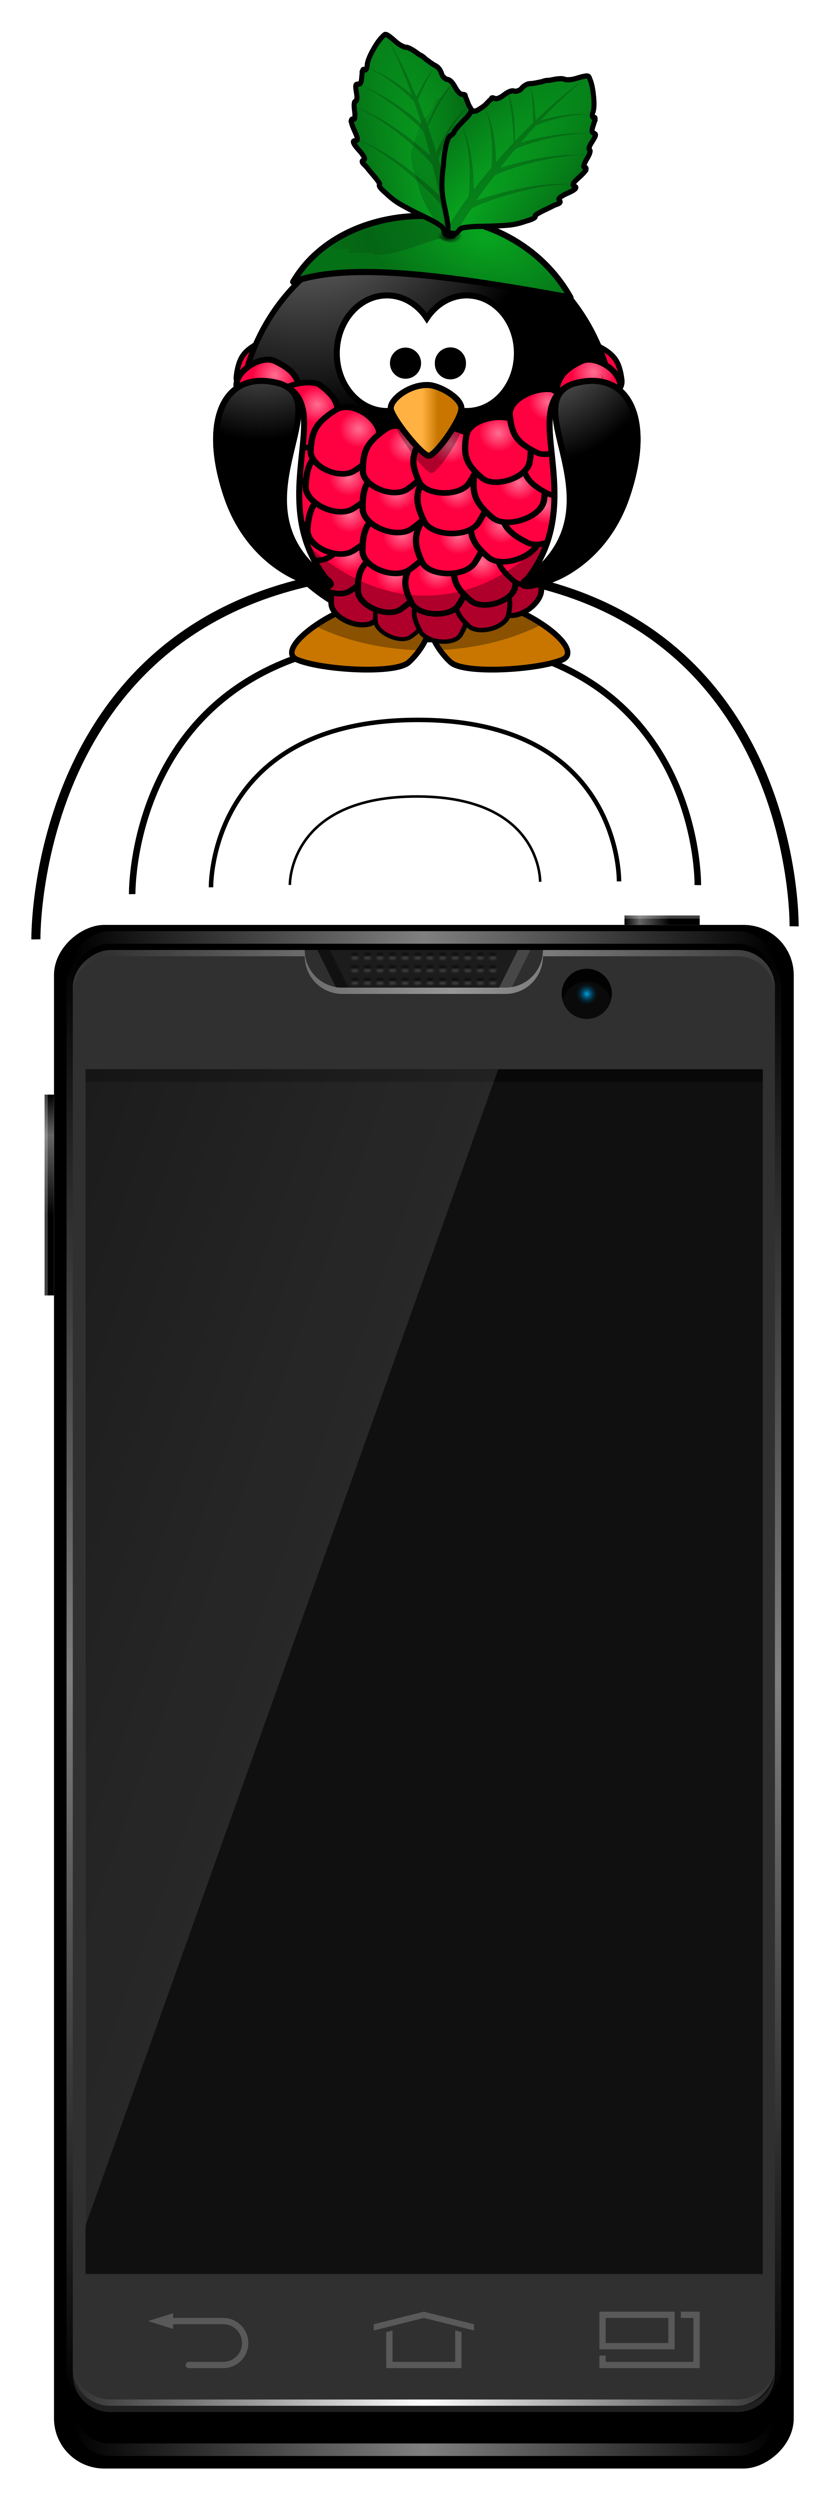 <?xml version="1.0" encoding="UTF-8" standalone="no"?>
<!-- Created with Inkscape (http://www.inkscape.org/) -->

<svg
   xmlns:dc="http://purl.org/dc/elements/1.1/"
   xmlns:cc="http://creativecommons.org/ns#"
   xmlns:rdf="http://www.w3.org/1999/02/22-rdf-syntax-ns#"
   xmlns:svg="http://www.w3.org/2000/svg"
   xmlns="http://www.w3.org/2000/svg"
   xmlns:xlink="http://www.w3.org/1999/xlink"
   xmlns:sodipodi="http://sodipodi.sourceforge.net/DTD/sodipodi-0.dtd"
   xmlns:inkscape="http://www.inkscape.org/namespaces/inkscape"
   width="132.397"
   height="398.395"
   id="svg2"
   version="1.1"
   inkscape:version="0.91 r13725"
   sodipodi:docname="Logo.svg"
   inkscape:export-filename="/home/sandro/Dropbox/ETH/DistrSys/Freies Projekt/Logo.png"
   inkscape:export-xdpi="231.72296"
   inkscape:export-ydpi="231.72296">
  <defs
     id="defs4">
    <linearGradient
       id="linearGradient4975">
      <stop
         style="stop-color:#00a3e6;stop-opacity:1;"
         offset="0"
         id="stop4977" />
      <stop
         style="stop-color:#000000;stop-opacity:0;"
         offset="1"
         id="stop4979" />
    </linearGradient>
    <linearGradient
       id="linearGradient4779">
      <stop
         id="stop4781"
         offset="0"
         style="stop-color:#000000;stop-opacity:1;" />
      <stop
         style="stop-color:#666666;stop-opacity:1;"
         offset="0.2"
         id="stop4785" />
      <stop
         id="stop4787"
         offset="0.6"
         style="stop-color:#000000;stop-opacity:1;" />
      <stop
         id="stop4783"
         offset="1"
         style="stop-color:#000000;stop-opacity:1;" />
    </linearGradient>
    <linearGradient
       id="linearGradient5783">
      <stop
         id="stop5785"
         offset="0"
         style="stop-color:#ffffff;stop-opacity:1;" />
      <stop
         id="stop5787"
         offset="1"
         style="stop-color:#ffffff;stop-opacity:0;" />
    </linearGradient>
    <pattern
       inkscape:collect="always"
       xlink:href="#pattern5437"
       id="pattern5444"
       patternTransform="matrix(0.5,0,0,0.5,98.5,772.862)" />
    <pattern
       patternUnits="userSpaceOnUse"
       width="4"
       height="4"
       patternTransform="translate(163,266.362)"
       id="pattern5437">
      <path
         inkscape:connector-curvature="0"
         id="path5429"
         d="M 1,0 C 0.483,0 0.083,0.403 0.031,0.906 0.083,1.41 0.483,1.812 1,1.812 1.517,1.812 1.917,1.41 1.969,0.906 1.917,0.403 1.517,0 1,0 z"
         style="color:#000000;fill:#000000;fill-opacity:1;fill-rule:evenodd;stroke:none;stroke-width:8;marker:none;visibility:visible;display:inline;overflow:visible;enable-background:accumulate" />
      <rect
         y="2.6171874e-06"
         x="0"
         height="4"
         width="4"
         id="rect5432"
         style="color:#000000;fill:#000000;fill-opacity:0.004;fill-rule:evenodd;stroke:none;stroke-width:8;marker:none;visibility:visible;display:inline;overflow:visible;enable-background:accumulate" />
      <path
         style="color:#000000;fill:#ffffff;fill-opacity:1;fill-rule:evenodd;stroke:none;stroke-width:8;marker:none;visibility:visible;display:inline;overflow:visible;enable-background:accumulate"
         d="M 1,2 C 0.448,2 0,1.552 0,1 0,0.965 0.028,0.941 0.031,0.906 0.083,1.41 0.483,1.813 1,1.813 1.517,1.813 1.917,1.41 1.969,0.906 1.973,0.941 2,0.965 2,1 c 0,0.552 -0.448,1 -1,1 z"
         id="path5434"
         inkscape:connector-curvature="0" />
    </pattern>
    <linearGradient
       inkscape:collect="always"
       xlink:href="#linearGradient5783"
       id="linearGradient4012"
       x1="110"
       y1="773.362"
       x2="166"
       y2="772.362"
       gradientUnits="userSpaceOnUse"
       spreadMethod="reflect" />
    <linearGradient
       inkscape:collect="always"
       xlink:href="#linearGradient5783"
       id="linearGradient4020"
       x1="110"
       y1="1008.362"
       x2="166"
       y2="1008.362"
       gradientUnits="userSpaceOnUse"
       spreadMethod="reflect" />
    <linearGradient
       inkscape:collect="always"
       xlink:href="#linearGradient5783"
       id="linearGradient4047"
       x1="180"
       y1="888.362"
       x2="180"
       y2="772.362"
       gradientUnits="userSpaceOnUse"
       spreadMethod="reflect"
       gradientTransform="translate(-20,0)" />
    <linearGradient
       inkscape:collect="always"
       xlink:href="#linearGradient5783"
       id="linearGradient4051"
       gradientUnits="userSpaceOnUse"
       spreadMethod="reflect"
       x1="180"
       y1="888.362"
       x2="180"
       y2="772.362"
       gradientTransform="matrix(-1,0,0,1,240,0)" />
    <linearGradient
       inkscape:collect="always"
       xlink:href="#linearGradient4779"
       id="linearGradient4777"
       x1="80.036"
       y1="2.237"
       x2="85.516"
       y2="2.237"
       gradientUnits="userSpaceOnUse"
       gradientTransform="matrix(2.19,0,0,1.212,-33.258,764.9)" />
    <linearGradient
       inkscape:collect="always"
       xlink:href="#linearGradient4779"
       id="linearGradient4803"
       gradientUnits="userSpaceOnUse"
       gradientTransform="matrix(2.19,0,0,1.212,-33.258,764.9)"
       x1="80.036"
       y1="2.237"
       x2="85.516"
       y2="2.237" />
    <linearGradient
       inkscape:collect="always"
       xlink:href="#linearGradient5783-6"
       id="linearGradient4012-1"
       x1="110"
       y1="773.362"
       x2="166"
       y2="772.362"
       gradientUnits="userSpaceOnUse"
       spreadMethod="reflect"
       gradientTransform="translate(-94,763.362)" />
    <linearGradient
       id="linearGradient5783-6">
      <stop
         id="stop5785-0"
         offset="0"
         style="stop-color:#ffffff;stop-opacity:1;" />
      <stop
         id="stop5787-6"
         offset="1"
         style="stop-color:#ffffff;stop-opacity:0;" />
    </linearGradient>
    <radialGradient
       inkscape:collect="always"
       xlink:href="#linearGradient4975"
       id="radialGradient4973"
       cx="93"
       cy="17"
       fx="93"
       fy="17"
       r="2"
       gradientUnits="userSpaceOnUse"
       spreadMethod="reflect" />
    <linearGradient
       id="linearGradient6378-2-4">
      <stop
         id="stop6380-8-1"
         offset="0"
         style="stop-color:#ffffff;stop-opacity:0.251;" />
      <stop
         style="stop-color:#ffffff;stop-opacity:0.506;"
         offset="0.5"
         id="stop6384-4-5" />
      <stop
         id="stop6386-5-0"
         offset="0.5"
         style="stop-color:#000000;stop-opacity:0;" />
      <stop
         id="stop6382-3-1"
         offset="1"
         style="stop-color:#000000;stop-opacity:0;" />
    </linearGradient>
    <linearGradient
       y2="277.297"
       x2="377.5"
       y1="150.24"
       x1="35"
       gradientTransform="matrix(0.338,0,0,0.351,-1.813,-24.735)"
       gradientUnits="userSpaceOnUse"
       id="linearGradient5044"
       xlink:href="#linearGradient6378-2-4"
       inkscape:collect="always" />
    <linearGradient
       inkscape:collect="always"
       xlink:href="#linearGradient4779-9"
       id="linearGradient4803-1"
       gradientUnits="userSpaceOnUse"
       gradientTransform="matrix(2.19,0,0,1.212,-33.258,764.9)"
       x1="80.036"
       y1="2.237"
       x2="85.516"
       y2="2.237" />
    <linearGradient
       id="linearGradient4779-9">
      <stop
         id="stop4781-2"
         offset="0"
         style="stop-color:#000000;stop-opacity:1;" />
      <stop
         style="stop-color:#666666;stop-opacity:1;"
         offset="0.2"
         id="stop4785-0" />
      <stop
         id="stop4787-8"
         offset="0.6"
         style="stop-color:#000000;stop-opacity:1;" />
      <stop
         id="stop4783-0"
         offset="1"
         style="stop-color:#000000;stop-opacity:1;" />
    </linearGradient>
    <linearGradient
       inkscape:collect="always"
       xlink:href="#linearGradient4779-9"
       id="linearGradient4777-4"
       x1="80.036"
       y1="2.237"
       x2="85.516"
       y2="2.237"
       gradientUnits="userSpaceOnUse"
       gradientTransform="matrix(2.19,0,0,1.212,-33.258,764.9)" />
    <linearGradient
       inkscape:collect="always"
       xlink:href="#linearGradient4779-9"
       id="linearGradient5184"
       gradientUnits="userSpaceOnUse"
       gradientTransform="matrix(2.19,0,0,1.212,-33.258,764.9)"
       x1="80.036"
       y1="2.237"
       x2="85.516"
       y2="2.237" />
    <linearGradient
       inkscape:collect="always"
       xlink:href="#linearGradient5783"
       id="linearGradient5234"
       x1="110"
       y1="1000.862"
       x2="166"
       y2="1000.862"
       gradientUnits="userSpaceOnUse"
       spreadMethod="reflect" />
    <linearGradient
       inkscape:collect="always"
       xlink:href="#linearGradient5783-6"
       id="linearGradient5263"
       gradientUnits="userSpaceOnUse"
       gradientTransform="translate(-94,763.362)"
       spreadMethod="reflect"
       x1="110"
       y1="773.362"
       x2="166"
       y2="772.362" />
    <linearGradient
       inkscape:collect="always"
       xlink:href="#linearGradient5783"
       id="linearGradient5265"
       gradientUnits="userSpaceOnUse"
       spreadMethod="reflect"
       x1="110"
       y1="1000.862"
       x2="166"
       y2="1000.862" />
    <linearGradient
       inkscape:collect="always"
       xlink:href="#linearGradient5783"
       id="linearGradient5267"
       gradientUnits="userSpaceOnUse"
       gradientTransform="translate(-20,0)"
       spreadMethod="reflect"
       x1="180"
       y1="888.362"
       x2="180"
       y2="772.362" />
    <linearGradient
       inkscape:collect="always"
       xlink:href="#linearGradient5783"
       id="linearGradient5269"
       gradientUnits="userSpaceOnUse"
       gradientTransform="matrix(-1,0,0,1,240,0)"
       spreadMethod="reflect"
       x1="180"
       y1="888.362"
       x2="180"
       y2="772.362" />
    <linearGradient
       inkscape:collect="always"
       xlink:href="#linearGradient5783"
       id="linearGradient5272"
       gradientUnits="userSpaceOnUse"
       gradientTransform="matrix(-1,0,0,1,240,0)"
       spreadMethod="reflect"
       x1="180"
       y1="888.362"
       x2="180"
       y2="772.362" />
    <linearGradient
       inkscape:collect="always"
       xlink:href="#linearGradient5783"
       id="linearGradient5275"
       gradientUnits="userSpaceOnUse"
       gradientTransform="translate(-20,0)"
       spreadMethod="reflect"
       x1="180"
       y1="888.362"
       x2="180"
       y2="772.362" />
    <linearGradient
       inkscape:collect="always"
       xlink:href="#linearGradient5783"
       id="linearGradient5279"
       gradientUnits="userSpaceOnUse"
       spreadMethod="reflect"
       x1="110"
       y1="1000.862"
       x2="166"
       y2="1000.862" />
    <linearGradient
       inkscape:collect="always"
       xlink:href="#linearGradient5783-6"
       id="linearGradient5282"
       gradientUnits="userSpaceOnUse"
       gradientTransform="translate(-94,763.362)"
       spreadMethod="reflect"
       x1="110"
       y1="773.362"
       x2="166"
       y2="772.362" />
    <linearGradient
       inkscape:collect="always"
       xlink:href="#linearGradient5783-6"
       id="linearGradient5292"
       gradientUnits="userSpaceOnUse"
       gradientTransform="translate(-94,763.362)"
       spreadMethod="reflect"
       x1="110"
       y1="773.362"
       x2="166"
       y2="772.362" />
    <linearGradient
       inkscape:collect="always"
       xlink:href="#linearGradient5783"
       id="linearGradient5294"
       gradientUnits="userSpaceOnUse"
       spreadMethod="reflect"
       x1="110"
       y1="1000.862"
       x2="166"
       y2="1000.862" />
    <linearGradient
       inkscape:collect="always"
       xlink:href="#linearGradient5783"
       id="linearGradient5296"
       gradientUnits="userSpaceOnUse"
       gradientTransform="translate(-20,0)"
       spreadMethod="reflect"
       x1="180"
       y1="888.362"
       x2="180"
       y2="772.362" />
    <linearGradient
       inkscape:collect="always"
       xlink:href="#linearGradient5783"
       id="linearGradient5298"
       gradientUnits="userSpaceOnUse"
       gradientTransform="matrix(-1,0,0,1,240,0)"
       spreadMethod="reflect"
       x1="180"
       y1="888.362"
       x2="180"
       y2="772.362" />
    <radialGradient
       inkscape:collect="always"
       xlink:href="#linearGradient4975"
       id="radialGradient5300"
       gradientUnits="userSpaceOnUse"
       spreadMethod="reflect"
       cx="93"
       cy="17"
       fx="93"
       fy="17"
       r="2" />
    <radialGradient
       id="radialGradient18665"
       gradientUnits="userSpaceOnUse"
       cy="-8.88"
       cx="414.68"
       gradientTransform="matrix(-1.8232e-6,0.28,-0.609,0,101.73,-39.26)"
       r="123.55"
       inkscape:collect="always">
      <stop
         id="stop3205-9"
         style="stop-color:#ffb142"
         offset="0" />
      <stop
         id="stop4092-0"
         style="stop-color:#ffb141"
         offset=".887" />
      <stop
         id="stop3207-9"
         style="stop-color:#c87600"
         offset="1" />
    </radialGradient>
    <radialGradient
       id="radialGradient18667"
       gradientUnits="userSpaceOnUse"
       cy="483.45"
       cx="610.46"
       gradientTransform="matrix(0,-0.482,0.408,-1.2542e-6,-10.85,536.68)"
       r="167.56"
       inkscape:collect="always">
      <stop
         id="stop3175-8-9"
         style="stop-color:#a5a5a5"
         offset="0" />
      <stop
         id="stop3177-5-98"
         style="stop-color:#000000"
         offset="1" />
    </radialGradient>
    <radialGradient
       id="radialGradient18669"
       gradientUnits="userSpaceOnUse"
       cy="297.88"
       cx="396.82"
       gradientTransform="matrix(0.57,-0.006,0.006,0.602,36.658,133.46)"
       r="10.565"
       inkscape:collect="always">
      <stop
         id="stop16597-42"
         style="stop-color:#ff6e92"
         offset="0" />
      <stop
         id="stop16599-9"
         style="stop-color:#ff0040"
         offset="1" />
    </radialGradient>
    <radialGradient
       id="radialGradient18671"
       gradientUnits="userSpaceOnUse"
       cy="297.66"
       cx="245.92"
       gradientTransform="matrix(0.57,-0.006,0.006,0.602,36.658,133.46)"
       r="10.565"
       inkscape:collect="always">
      <stop
         id="stop16597-1"
         style="stop-color:#ff6e92"
         offset="0" />
      <stop
         id="stop16599-1"
         style="stop-color:#ff0040"
         offset="1" />
    </radialGradient>
    <radialGradient
       id="radialGradient18673"
       gradientUnits="userSpaceOnUse"
       cy="389.21"
       cx="-33.545"
       gradientTransform="matrix(0.57,-0.006,0.006,0.602,36.658,133.46)"
       r="10.565"
       inkscape:collect="always">
      <stop
         id="stop16597-28"
         style="stop-color:#ff6e92"
         offset="0" />
      <stop
         id="stop16599-61"
         style="stop-color:#ff0040"
         offset="1" />
    </radialGradient>
    <radialGradient
       id="radialGradient18675"
       gradientUnits="userSpaceOnUse"
       cy="401.23"
       cx="-9.618"
       gradientTransform="matrix(0.57,-0.006,0.006,0.602,36.658,133.46)"
       r="10.565"
       inkscape:collect="always">
      <stop
         id="stop16597-02"
         style="stop-color:#ff6e92"
         offset="0" />
      <stop
         id="stop16599-51"
         style="stop-color:#ff0040"
         offset="1" />
    </radialGradient>
    <radialGradient
       id="radialGradient18677"
       gradientUnits="userSpaceOnUse"
       cy="400.04"
       cx="13.116"
       gradientTransform="matrix(0.57,-0.006,0.006,0.602,36.658,133.46)"
       r="10.565"
       inkscape:collect="always">
      <stop
         id="stop16597-92"
         style="stop-color:#ff6e92"
         offset="0" />
      <stop
         id="stop16599-19"
         style="stop-color:#ff0040"
         offset="1" />
    </radialGradient>
    <radialGradient
       id="radialGradient18679"
       gradientUnits="userSpaceOnUse"
       cy="394.62"
       cx="37.232"
       gradientTransform="matrix(0.57,-0.006,0.006,0.602,36.658,133.46)"
       r="10.565"
       inkscape:collect="always">
      <stop
         id="stop16597-01"
         style="stop-color:#ff6e92"
         offset="0" />
      <stop
         id="stop16599-67"
         style="stop-color:#ff0040"
         offset="1" />
    </radialGradient>
    <radialGradient
       id="radialGradient18681"
       gradientUnits="userSpaceOnUse"
       cy="366.58"
       cx="-33.833"
       gradientTransform="matrix(0.57,-0.006,0.006,0.602,36.658,133.46)"
       r="10.565"
       inkscape:collect="always">
      <stop
         id="stop16597-3"
         style="stop-color:#ff6e92"
         offset="0" />
      <stop
         id="stop16599-64"
         style="stop-color:#ff0040"
         offset="1" />
    </radialGradient>
    <radialGradient
       id="radialGradient18683"
       gradientUnits="userSpaceOnUse"
       cy="378.73"
       cx="-5.631"
       gradientTransform="matrix(0.57,-0.006,0.006,0.602,36.658,133.46)"
       r="10.565"
       inkscape:collect="always">
      <stop
         id="stop16597-9"
         style="stop-color:#ff6e92"
         offset="0" />
      <stop
         id="stop16599-135"
         style="stop-color:#ff0040"
         offset="1" />
    </radialGradient>
    <radialGradient
       id="radialGradient18685"
       gradientUnits="userSpaceOnUse"
       cy="379.6"
       cx="24.833"
       gradientTransform="matrix(0.57,-0.006,0.006,0.602,36.658,133.46)"
       r="10.565"
       inkscape:collect="always">
      <stop
         id="stop16597-13"
         style="stop-color:#ff6e92"
         offset="0" />
      <stop
         id="stop16599-7"
         style="stop-color:#ff0040"
         offset="1" />
    </radialGradient>
    <radialGradient
       id="radialGradient18687"
       gradientUnits="userSpaceOnUse"
       cy="373.6"
       cx="48.421"
       gradientTransform="matrix(0.57,-0.006,0.006,0.602,36.658,133.46)"
       r="10.565"
       inkscape:collect="always">
      <stop
         id="stop16597-23"
         style="stop-color:#ff6e92"
         offset="0" />
      <stop
         id="stop16599-56"
         style="stop-color:#ff0040"
         offset="1" />
    </radialGradient>
    <radialGradient
       id="radialGradient18689"
       gradientUnits="userSpaceOnUse"
       cy="362.52"
       cx="72.065"
       gradientTransform="matrix(0.57,-0.006,0.006,0.602,36.658,133.46)"
       r="10.565"
       inkscape:collect="always">
      <stop
         id="stop16597-8"
         style="stop-color:#ff6e92"
         offset="0" />
      <stop
         id="stop16599-16"
         style="stop-color:#ff0040"
         offset="1" />
    </radialGradient>
    <radialGradient
       id="radialGradient18691"
       gradientUnits="userSpaceOnUse"
       cy="345.64"
       cx="-34.14"
       gradientTransform="matrix(0.57,-0.006,0.006,0.602,36.658,133.46)"
       r="10.565"
       inkscape:collect="always">
      <stop
         id="stop16597-64"
         style="stop-color:#ff6e92"
         offset="0" />
      <stop
         id="stop16599-2"
         style="stop-color:#ff0040"
         offset="1" />
    </radialGradient>
    <radialGradient
       id="radialGradient18693"
       gradientUnits="userSpaceOnUse"
       cy="354.38"
       cx="-8.039"
       gradientTransform="matrix(0.57,-0.006,0.006,0.602,36.658,133.46)"
       r="10.565"
       inkscape:collect="always">
      <stop
         id="stop16597-524"
         style="stop-color:#ff6e92"
         offset="0" />
      <stop
         id="stop16599-12"
         style="stop-color:#ff0040"
         offset="1" />
    </radialGradient>
    <radialGradient
       id="radialGradient18695"
       gradientUnits="userSpaceOnUse"
       cy="354.14"
       cx="24.576"
       gradientTransform="matrix(0.57,-0.006,0.006,0.602,36.658,133.46)"
       r="10.565"
       inkscape:collect="always">
      <stop
         id="stop16597-7"
         style="stop-color:#ff6e92"
         offset="0" />
      <stop
         id="stop16599-13"
         style="stop-color:#ff0040"
         offset="1" />
    </radialGradient>
    <radialGradient
       id="radialGradient18697"
       gradientUnits="userSpaceOnUse"
       cy="349.37"
       cx="57.774"
       gradientTransform="matrix(0.57,-0.006,0.006,0.602,36.658,133.46)"
       r="10.565"
       inkscape:collect="always">
      <stop
         id="stop16597-2"
         style="stop-color:#ff6e92"
         offset="0" />
      <stop
         id="stop16599-54"
         style="stop-color:#ff0040"
         offset="1" />
    </radialGradient>
    <radialGradient
       id="radialGradient18699"
       gradientUnits="userSpaceOnUse"
       cy="303.96"
       cx="-50.536"
       gradientTransform="matrix(0.57,-0.006,0.006,0.602,36.658,133.46)"
       r="10.565"
       inkscape:collect="always">
      <stop
         id="stop16597-5"
         style="stop-color:#ff6e92"
         offset="0" />
      <stop
         id="stop16599-4"
         style="stop-color:#ff0040"
         offset="1" />
    </radialGradient>
    <radialGradient
       id="radialGradient18701"
       gradientUnits="userSpaceOnUse"
       cy="318.03"
       cx="-28.364"
       gradientTransform="matrix(0.57,-0.006,0.006,0.602,36.658,133.46)"
       r="10.565"
       inkscape:collect="always">
      <stop
         id="stop16597-52"
         style="stop-color:#ff6e92"
         offset="0" />
      <stop
         id="stop16599-8"
         style="stop-color:#ff0040"
         offset="1" />
    </radialGradient>
    <radialGradient
       id="radialGradient18703"
       gradientUnits="userSpaceOnUse"
       cy="327.24"
       cx="-2.29"
       gradientTransform="matrix(0.57,-0.006,0.006,0.602,36.658,133.46)"
       r="10.565"
       inkscape:collect="always">
      <stop
         id="stop16597-0"
         style="stop-color:#ff6e92"
         offset="0" />
      <stop
         id="stop16599-6"
         style="stop-color:#ff0040"
         offset="1" />
    </radialGradient>
    <radialGradient
       id="radialGradient18705"
       gradientUnits="userSpaceOnUse"
       cy="327.47"
       cx="20.803"
       gradientTransform="matrix(0.57,-0.006,0.006,0.602,36.658,133.46)"
       r="10.565"
       inkscape:collect="always">
      <stop
         id="stop16597-6"
         style="stop-color:#ff6e92"
         offset="0" />
      <stop
         id="stop16599-5"
         style="stop-color:#ff0040"
         offset="1" />
    </radialGradient>
    <radialGradient
       id="radialGradient18707"
       gradientUnits="userSpaceOnUse"
       cy="321.21"
       cx="47.046"
       gradientTransform="matrix(0.57,-0.006,0.006,0.602,36.658,133.46)"
       r="10.565"
       inkscape:collect="always">
      <stop
         id="stop16597-18"
         style="stop-color:#ff6e92"
         offset="0" />
      <stop
         id="stop16599-85"
         style="stop-color:#ff0040"
         offset="1" />
    </radialGradient>
    <radialGradient
       id="radialGradient18709"
       gradientUnits="userSpaceOnUse"
       cy="303.55"
       cx="74.183"
       gradientTransform="matrix(0.57,-0.006,0.006,0.602,36.658,133.46)"
       r="10.565"
       inkscape:collect="always">
      <stop
         id="stop16597-4"
         style="stop-color:#ff6e92"
         offset="0" />
      <stop
         id="stop16599-82"
         style="stop-color:#ff0040"
         offset="1" />
    </radialGradient>
    <filter
       style="color-interpolation-filters:sRGB"
       id="filter18433"
       inkscape:collect="always">
      <feGaussianBlur
         id="feGaussianBlur18435"
         stdDeviation="1.28"
         inkscape:collect="always" />
    </filter>
    <linearGradient
       id="linearGradient18711"
       y2="537.41"
       gradientUnits="userSpaceOnUse"
       x2="359.47"
       gradientTransform="matrix(0.326,0,0,0.326,-22.132,165.49)"
       y1="537.41"
       x1="346.24"
       inkscape:collect="always">
      <stop
         id="stop4100-0"
         style="stop-color:#ffb142"
         offset="0" />
      <stop
         id="stop4104-3"
         style="stop-color:#c87600"
         offset="1" />
    </linearGradient>
    <radialGradient
       id="radialGradient18713"
       xlink:href="#linearGradient3173-6-5"
       gradientUnits="userSpaceOnUse"
       cy="622.49"
       cx="380.26"
       gradientTransform="matrix(0,-0.744,0.66,0,-364.7,582.13)"
       r="59.255"
       inkscape:collect="always" />
    <linearGradient
       id="linearGradient3173-6-5">
      <stop
         id="stop3175-28-7"
         style="stop-color:#a5a5a5"
         offset="0" />
      <stop
         id="stop3177-7-3"
         style="stop-color:#000000"
         offset="1" />
    </linearGradient>
    <radialGradient
       id="radialGradient18715"
       xlink:href="#linearGradient3173-6-5"
       gradientUnits="userSpaceOnUse"
       cy="647.69"
       cx="371.45"
       gradientTransform="matrix(0,-0.744,-0.66,0,552.03,582.13)"
       r="59.255"
       inkscape:collect="always" />
    <radialGradient
       id="radialGradient18717"
       gradientUnits="userSpaceOnUse"
       cy="267.1"
       cx="233.42"
       gradientTransform="matrix(0.85,0.228,-0.136,0.507,73.157,85.88)"
       r="38.254"
       inkscape:collect="always">
      <stop
         id="stop16976"
         style="stop-color:#08a520"
         offset="0" />
      <stop
         id="stop16978"
         style="stop-color:#057116"
         offset="1" />
    </radialGradient>
    <linearGradient
       id="linearGradient18719"
       y2="281.92"
       gradientUnits="userSpaceOnUse"
       x2="184.68"
       y1="272.96"
       x1="222.18"
       inkscape:collect="always">
      <stop
         id="stop18411"
         style="stop-color:#000000"
         offset="0" />
      <stop
         id="stop18413"
         style="stop-color:#000000;stop-opacity:0"
         offset="1" />
    </linearGradient>
    <radialGradient
       id="radialGradient18721"
       gradientUnits="userSpaceOnUse"
       cy="274.42"
       cx="225.44"
       gradientTransform="matrix(0.999,-0.05,0.027,0.547,-6.819,135.62)"
       r="3.436"
       inkscape:collect="always">
      <stop
         id="stop18308"
         style="stop-color:#000000"
         offset="0" />
      <stop
         id="stop18310"
         style="stop-color:#000000;stop-opacity:0"
         offset="1" />
    </radialGradient>
    <filter
       style="color-interpolation-filters:sRGB"
       id="filter18354"
       height="1.381"
       width="1.202"
       y="-0.191"
       x="-0.101"
       inkscape:collect="always">
      <feGaussianBlur
         id="feGaussianBlur18356"
         stdDeviation="0.291"
         inkscape:collect="always" />
    </filter>
    <radialGradient
       id="radialGradient18723"
       xlink:href="#linearGradient16974-2"
       gradientUnits="userSpaceOnUse"
       cy="226.89"
       cx="237.45"
       gradientTransform="matrix(1.314,-1.505,0.383,0.334,-170.26,550.3)"
       r="38.254"
       inkscape:collect="always" />
    <linearGradient
       id="linearGradient16974-2"
       inkscape:collect="always">
      <stop
         id="stop16976-9"
         style="stop-color:#08a520"
         offset="0" />
      <stop
         id="stop16978-8"
         style="stop-color:#057116"
         offset="1" />
    </linearGradient>
    <linearGradient
       id="linearGradient18725"
       y2="237.91"
       gradientUnits="userSpaceOnUse"
       x2="207.68"
       y1="255.89"
       x1="229.68"
       inkscape:collect="always">
      <stop
         id="stop18496"
         style="stop-color:#000000"
         offset="0" />
      <stop
         id="stop18498"
         style="stop-color:#000000;stop-opacity:0"
         offset="1" />
    </linearGradient>
    <radialGradient
       id="radialGradient4413"
       xlink:href="#linearGradient16974-2"
       gradientUnits="userSpaceOnUse"
       cy="226.89"
       cx="237.45"
       gradientTransform="matrix(1.314,-1.505,0.383,0.334,-170.26,550.3)"
       r="38.254"
       inkscape:collect="always" />
    <radialGradient
       r="38.254"
       cy="226.89"
       cx="237.45"
       gradientTransform="matrix(1.314,-1.505,0.383,0.334,-170.26,550.3)"
       gradientUnits="userSpaceOnUse"
       id="radialGradient4490"
       xlink:href="#linearGradient16974-2"
       inkscape:collect="always" />
  </defs>
  <sodipodi:namedview
     id="base"
     pagecolor="#ffffff"
     bordercolor="#666666"
     borderopacity="1.0"
     inkscape:pageopacity="0.0"
     inkscape:pageshadow="2"
     inkscape:zoom="1.4142136"
     inkscape:cx="-146.50676"
     inkscape:cy="232.69249"
     inkscape:document-units="px"
     inkscape:current-layer="layer2"
     showgrid="false"
     inkscape:snap-bbox="true"
     inkscape:bbox-nodes="false"
     showguides="true"
     inkscape:guide-bbox="true"
     inkscape:snap-nodes="true"
     inkscape:object-nodes="true"
     inkscape:snap-bbox-edge-midpoints="true"
     inkscape:snap-bbox-midpoints="true"
     inkscape:snap-midpoints="true"
     inkscape:window-width="956"
     inkscape:window-height="1041"
     inkscape:window-x="960"
     inkscape:window-y="18"
     inkscape:window-maximized="0"
     inkscape:object-paths="true"
     fit-margin-top="5"
     fit-margin-left="5"
     fit-margin-right="5"
     fit-margin-bottom="5"
     inkscape:snap-global="false">
    <inkscape:grid
       type="xygrid"
       id="grid5306"
       empspacing="8"
       dotted="true"
       visible="true"
       enabled="true"
       snapvisiblegridlinesonly="true"
       originx="-42.387"
       originy="-33" />
  </sodipodi:namedview>
  <g
     inkscape:label="body"
     inkscape:groupmode="layer"
     id="layer1"
     transform="translate(-42.387,-620.967)"
     style="display:inline">
    <rect
       rx="8"
       ry="8"
       style="color:#000000;display:inline;overflow:visible;visibility:visible;fill:#000000;fill-opacity:1;fill-rule:evenodd;stroke:none;stroke-width:4;marker:none;enable-background:accumulate"
       id="rect5468"
       width="246"
       height="118"
       x="-1014.362"
       y="51"
       transform="matrix(0,-1,1,0,0,0)" />
    <rect
       transform="matrix(0,-1,1,0,0,0)"
       y="54"
       x="-1004.362"
       height="112"
       width="232"
       id="rect3758"
       style="color:#000000;display:inline;overflow:visible;visibility:visible;fill:#303030;fill-opacity:1;fill-rule:evenodd;stroke:none;stroke-width:8;marker:none;enable-background:accumulate"
       ry="6"
       rx="6" />
    <g
       id="g5221">
      <path
         sodipodi:nodetypes="csscc"
         inkscape:connector-curvature="0"
         id="rect5457"
         d="m 91,772.362 c 0,3.324 2.676,6 6,6 l 26,0 c 3.324,0 6,-2.676 6,-6 z"
         style="color:#000000;display:inline;overflow:visible;visibility:visible;fill:#2e2e2e;fill-opacity:1;fill-rule:evenodd;stroke:none;stroke-width:8;marker:none;enable-background:accumulate" />
      <path
         sodipodi:nodetypes="ccccc"
         inkscape:connector-curvature="0"
         id="path5446"
         d="m 95,772.362 3,6 24,0 3,-6 z"
         style="fill:#000000;fill-opacity:0.395;stroke:none" />
      <path
         sodipodi:nodetypes="ccccc"
         inkscape:connector-curvature="0"
         id="path5455"
         d="m 93,772.362 3,6 2,0 -3,-6 z"
         style="fill:#000000;fill-opacity:0.627;stroke:none" />
      <path
         sodipodi:nodetypes="ccccc"
         inkscape:connector-curvature="0"
         id="path5448"
         d="m 125,772.362 -3,6 2,0 3,-6 z"
         style="fill:#ffffff;fill-opacity:0.118;stroke:none" />
      <rect
         id="rect5442"
         y="772.362"
         x="98"
         height="6"
         width="24"
         style="opacity:0.8;fill:url(#pattern5444);stroke:none" />
    </g>
    <g
       id="g5284">
      <path
         sodipodi:nodetypes="sscsscsss"
         inkscape:connector-curvature="0"
         id="rect5463"
         d="m 60,771.362 c -3.324,0 -6,2.676 -6,6 l 0,1 c 0,-3.324 2.676,-6 6,-6 l 100,0 c 3.324,0 6,2.676 6,6 l 0,-1 c 0,-3.324 -2.676,-6 -6,-6 z"
         style="color:#000000;display:inline;overflow:visible;visibility:visible;fill:#000000;fill-opacity:0.251;fill-rule:evenodd;stroke:none;stroke-width:8;marker:none;enable-background:accumulate" />
      <path
         inkscape:connector-curvature="0"
         id="rect4925"
         d="m 60,772.362 c -3.324,0 -6,2.676 -6,6 l 0,1 c 0,-3.324 2.676,-6 6,-6 l 31,0 c 0,3.324 2.676,6 6,6 l 26,0 c 3.324,0 6,-2.676 6,-6 l 31,0 c 3.324,0 6,2.676 6,6 l 0,-1 c 0,-3.324 -2.676,-6 -6,-6 l -31,0 c 0,3.324 -2.676,6 -6,6 l -26,0 c -3.324,0 -6,-2.676 -6,-6 l -31,0 z"
         style="color:#000000;display:inline;overflow:visible;visibility:visible;opacity:0.5;fill:url(#linearGradient5292);fill-opacity:1;fill-rule:evenodd;stroke:none;stroke-width:4;marker:none;enable-background:accumulate" />
      <path
         sodipodi:nodetypes="sscsscsss"
         style="color:#000000;display:inline;overflow:visible;visibility:visible;fill:url(#linearGradient5294);fill-opacity:1;fill-rule:evenodd;stroke:none;stroke-width:8;marker:none;enable-background:accumulate"
         d="m 60,1004.362 c -3.324,0 -6,-2.676 -6,-6 l 0,-1 c 0,3.324 2.676,6 6,6 l 100,0 c 3.324,0 6,-2.676 6,-6 l 0,1 c 0,3.324 -2.676,6 -6,6 z"
         id="path5478"
         inkscape:connector-curvature="0" />
      <path
         sodipodi:nodetypes="sscsscsss"
         inkscape:connector-curvature="0"
         id="path5480"
         d="m 60,1005.362 c -3.324,0 -6,-2.676 -6,-6 l 0,-1 c 0,3.324 2.676,6 6,6 l 100,0 c 3.324,0 6,-2.676 6,-6 l 0,1 c 0,3.324 -2.676,6 -6,6 z"
         style="color:#000000;display:inline;overflow:visible;visibility:visible;fill:#ffffff;fill-opacity:0.125;fill-rule:evenodd;stroke:none;stroke-width:8;marker:none;enable-background:accumulate" />
      <path
         sodipodi:nodetypes="csscssssc"
         inkscape:connector-curvature="0"
         id="rect4026"
         d="m 160,772.362 c 3.324,0 6,2.676 6,6 l 0,220 c 0,3.324 -2.676,6 -6,6 l 1,0 c 3.324,0 6,-2.676 6,-6 l 0,-220 c 0,-3.324 -1.676,-6 -5,-6 z"
         style="color:#000000;display:inline;overflow:visible;visibility:visible;opacity:0.5;fill:url(#linearGradient5296);fill-opacity:1;fill-rule:evenodd;stroke:none;stroke-width:8;marker:none;enable-background:accumulate" />
      <path
         style="color:#000000;display:inline;overflow:visible;visibility:visible;opacity:0.5;fill:url(#linearGradient5298);fill-opacity:1;fill-rule:evenodd;stroke:none;stroke-width:8;marker:none;enable-background:accumulate"
         d="m 60,772.362 c -3.324,0 -6,2.676 -6,6 l 0,220 c 0,3.324 2.676,6 6,6 l -1,0 c -3.324,0 -6,-2.676 -6,-6 l 0,-220 c 0,-3.324 1.676,-6 5,-6 z"
         id="path4049"
         inkscape:connector-curvature="0"
         sodipodi:nodetypes="csscssssc" />
    </g>
    <g
       id="g5216">
      <ellipse
         transform="matrix(0.744,0,0,0.821,68.93,797.721)"
         id="path3375"
         style="color:#000000;display:inline;overflow:visible;visibility:visible;opacity:0.8;fill:#000000;fill-opacity:1;fill-rule:nonzero;stroke:none;stroke-width:8;marker:none;enable-background:accumulate"
         cx="90.125"
         cy="-22.375"
         rx="5.375"
         ry="4.875" />
      <path
         inkscape:connector-curvature="0"
         id="path4145"
         d="m 132.156,780.362 c -0.083,-0.32 -0.156,-0.654 -0.156,-1 0,-2.209 1.791,-4 4,-4 2.209,0 4,1.791 4,4 0,0.346 -0.074,0.68 -0.156,1 -0.445,-1.724 -1.981,-3 -3.844,-3 -1.863,0 -3.399,1.276 -3.844,3 z"
         style="color:#000000;display:inline;overflow:visible;visibility:visible;opacity:0.8;fill:#000000;fill-opacity:1;fill-rule:evenodd;stroke:none;stroke-width:8;marker:none;enable-background:accumulate" />
      <circle
         transform="translate(43,762.362)"
         id="path4969"
         style="color:#000000;display:inline;overflow:visible;visibility:visible;fill:url(#radialGradient5300);fill-opacity:1;fill-rule:evenodd;stroke:none;stroke-width:4;marker:none;enable-background:accumulate"
         cx="93"
         cy="17"
         r="2" />
    </g>
    <g
       id="g5259">
      <path
         sodipodi:nodetypes="csssscssc"
         inkscape:connector-curvature="0"
         id="rect5482"
         d="m 54,1004.362 0,2 c 0,3.324 2.676,6 6,6 l 100,0 c 3.324,0 6,-2.676 6,-6 l 0,-2 c 0,3.324 -2.676,6 -6,6 l -100,0 c -3.324,0 -6,-2.676 -6,-6 z"
         style="color:#000000;display:inline;overflow:visible;visibility:visible;opacity:0.5;fill:url(#linearGradient4020);fill-opacity:1;fill-rule:evenodd;stroke:none;stroke-width:4;marker:none;enable-background:accumulate" />
      <path
         style="color:#000000;display:inline;overflow:visible;visibility:visible;opacity:0.5;fill:url(#linearGradient4012);fill-opacity:1;fill-rule:evenodd;stroke:none;stroke-width:4;marker:none;enable-background:accumulate"
         d="m 54,777.362 0,-2 c 0,-3.324 2.676,-6 6,-6 l 100,0 c 3.324,0 6,2.676 6,6 l 0,2 c 0,-3.324 -2.676,-6 -6,-6 l -100,0 c -3.324,0 -6,2.676 -6,6 z"
         id="path4004"
         inkscape:connector-curvature="0"
         sodipodi:nodetypes="csssscssc" />
    </g>
  </g>
  <g
     inkscape:groupmode="layer"
     id="layer4"
     inkscape:label="phys_buttons"
     style="display:inline"
     sodipodi:insensitive="true"
     transform="translate(3.613,142.395)">
    <g
       transform="translate(-46,-763.362)"
       id="g4793">
      <rect
         y="766.862"
         x="142"
         height="1.5"
         width="12"
         id="rect4769"
         style="color:#000000;display:inline;overflow:visible;visibility:visible;fill:url(#linearGradient5184);fill-opacity:1;fill-rule:evenodd;stroke:none;stroke-width:8;marker:none;enable-background:accumulate" />
      <rect
         style="color:#000000;display:inline;overflow:visible;visibility:visible;fill:#ffffff;fill-opacity:0.251;fill-rule:evenodd;stroke:none;stroke-width:8;marker:none;enable-background:accumulate"
         id="rect4789"
         width="12"
         height="0.5"
         x="142"
         y="766.862" />
    </g>
    <g
       id="g4797"
       transform="matrix(0,2.667,1,0,-763.362,-346.667)">
      <rect
         style="color:#000000;display:inline;overflow:visible;visibility:visible;fill:url(#linearGradient4803-1);fill-opacity:1;fill-rule:evenodd;stroke:none;stroke-width:8;marker:none;enable-background:accumulate"
         id="rect4799"
         width="12"
         height="1.5"
         x="142"
         y="766.862" />
      <rect
         y="766.862"
         x="142"
         height="0.5"
         width="12"
         id="rect4801"
         style="color:#000000;display:inline;overflow:visible;visibility:visible;fill:#ffffff;fill-opacity:0.251;fill-rule:evenodd;stroke:none;stroke-width:8;marker:none;enable-background:accumulate" />
    </g>
  </g>
  <g
     inkscape:groupmode="layer"
     id="layer5"
     inkscape:label="screen_buttons"
     style="display:inline"
     sodipodi:insensitive="true"
     transform="translate(3.613,142.395)">
    <g
       id="g5211">
      <path
         inkscape:connector-curvature="0"
         id="rect5866"
         d="m 92,226 0,6 12,0 0,-6 -12,0 z m 13,0 0,1 2,0 0,7 -14,0 0,-1 -1,0 0,2 16,0 0,-9 -3,0 z m -12,1 10,0 0,4 -10,0 0,-4 z"
         style="color:#000000;display:inline;overflow:visible;visibility:visible;opacity:0.2;fill:#ffffff;fill-opacity:1;fill-rule:evenodd;stroke:none;stroke-width:4;marker:none;enable-background:accumulate" />
      <path
         sodipodi:nodetypes="cccccscscscccscsssscc"
         inkscape:connector-curvature="0"
         id="path5801"
         d="m 24,226.25 -4,1.25 4,1.25 0,-0.75 5.344,0 2.656,0 c 0.032,0 0.062,-0.001 0.094,0 1.612,0.051 2.906,1.375 2.906,3 0,1.625 -1.294,2.949 -2.906,3 -0.032,0.001 -0.061,0 -0.094,0 l -2.656,0 -2.844,0 -0.031,0 c -0.261,0.017 -0.469,0.235 -0.469,0.5 0,0.265 0.208,0.483 0.469,0.5 0.011,7e-4 0.02,0 0.031,0 l 5.5,0 c 2.209,0 4,-1.791 4,-4 0,-2.209 -1.791,-4 -4,-4 l -8,0 z"
         style="color:#000000;display:inline;overflow:visible;visibility:visible;opacity:0.2;fill:#ffffff;fill-opacity:1;fill-rule:evenodd;stroke:none;stroke-width:4;marker:none;enable-background:accumulate" />
      <path
         sodipodi:nodetypes="ccccccccccccccccccc"
         inkscape:connector-curvature="0"
         id="path5843"
         d="m 64,226 -8,2 0,1 8,-2 8,2 0,-1 z m -5,3 -1,0.25 0,4.75 0,1 1,0 11,0 0,-1 0,-4.75 -1,-0.25 0,5 -10,0 z"
         style="opacity:0.2;fill:#ffffff;fill-opacity:1;stroke:none" />
    </g>
  </g>
  <g
     inkscape:groupmode="layer"
     id="layer2"
     inkscape:label="screen"
     style="display:inline"
     transform="translate(3.613,142.395)">
    <g
       id="g3762"
       transform="matrix(0.844,0,0,1,-88.016,-264.278)">
      <rect
         transform="matrix(0,-1,1,0,0,0)"
         y="116.167"
         x="-484.278"
         height="128"
         width="192"
         id="rect2988"
         style="color:#000000;display:inline;overflow:visible;visibility:visible;fill:#101010;fill-opacity:1;fill-rule:evenodd;stroke:none;stroke-width:8;marker:none;enable-background:accumulate" />
      <rect
         style="color:#000000;display:inline;overflow:visible;visibility:visible;opacity:0.5;fill:#000000;fill-opacity:1;fill-rule:evenodd;stroke:none;stroke-width:8;marker:none;enable-background:accumulate"
         id="rect3760"
         width="2"
         height="128"
         x="-294.278"
         y="116.167"
         transform="matrix(0,-1,1,0,0,0)" />
    </g>
    <path
       style="fill:none;fill-rule:evenodd;stroke:#000000;stroke-width:0.408px;stroke-linecap:butt;stroke-linejoin:miter;stroke-opacity:1"
       d="m 42.626,-1.368 c 0,0 -0.291,-14.231 20.54,-14.096 19.677,0.127 19.38,13.598 19.38,13.598"
       id="path4229"
       inkscape:connector-curvature="0"
       sodipodi:nodetypes="csc" />
    <path
       sodipodi:nodetypes="csc"
       inkscape:connector-curvature="0"
       id="path4246"
       d="m 30.045,-0.988 c 0,0 -0.474,-26.932 33.486,-26.677 32.079,0.24 31.596,25.735 31.596,25.735"
       style="fill:none;fill-rule:evenodd;stroke:#000000;stroke-width:0.716px;stroke-linecap:butt;stroke-linejoin:miter;stroke-opacity:1" />
    <path
       style="fill:none;fill-rule:evenodd;stroke:#000000;stroke-width:1.041px;stroke-linecap:butt;stroke-linejoin:miter;stroke-opacity:1"
       d="m 17.473,0.098 c 0,0 -0.657,-41.052 46.423,-40.664 44.473,0.366 43.803,39.227 43.803,39.227"
       id="path4248"
       inkscape:connector-curvature="0"
       sodipodi:nodetypes="csc" />
    <path
       sodipodi:nodetypes="csc"
       inkscape:connector-curvature="0"
       id="path4250"
       d="m 2.113,7.307 c 0,0 -0.881,-59.412 62.229,-58.851 59.614,0.53 58.717,56.771 58.717,56.771"
       style="fill:none;fill-rule:evenodd;stroke:#000000;stroke-width:1.45px;stroke-linecap:butt;stroke-linejoin:miter;stroke-opacity:1" />
    <g
       transform="matrix(0.591,0,0,0.591,-65.344,-266.509)"
       id="g18595">
      <g
         id="g45484-1"
         transform="matrix(0.944,0,0,1,132.54,-14.669)">
        <path
           id="path3806-0-1"
           style="color:#000000;fill:url(#radialGradient18665);fill-rule:evenodd;stroke:#000000;stroke-width:1.564"
           inkscape:connector-curvature="0"
           d="m 81.781,385.54 c -15.667,1.62 -33.637,14.29 -26.495,17.06 7.143,2.76 27.873,3.92 31.79,0.69 2.013,-1.66 5.614,-5.81 6.038,-9.7 0.425,3.89 4.016,8.04 6.028,9.7 3.918,3.23 24.658,2.07 31.798,-0.69 7.15,-2.77 -10.82,-15.44 -26.49,-17.06 -8.07,0.78 -10.972,3.49 -11.336,6.6 -0.363,-3.11 -3.265,-5.82 -11.333,-6.6 z" />
        <path
           id="path3194-5-0"
           style="fill:#000000;fill-opacity:0.314;fill-rule:evenodd"
           inkscape:connector-curvature="0"
           d="m 81.784,385.55 c -7.69,0.79 -15.928,4.25 -21.485,7.89 8.417,3.89 18.709,6.29 29.865,6.57 1.43,-1.88 2.71,-4.19 2.953,-6.42 0.241,2.21 1.491,4.49 2.902,6.37 10.971,-0.47 21.051,-2.98 29.251,-6.95 -5.53,-3.48 -13.43,-6.7 -20.82,-7.46 -8.068,0.77 -10.97,3.49 -11.333,6.6 -0.364,-3.11 -3.265,-5.83 -11.333,-6.6 z" />
      </g>
      <g
         id="g18543">
        <path
           id="path2337-9"
           sodipodi:nodetypes="csscs"
           inkscape:connector-curvature="0"
           style="fill:#ff0040;fill-rule:evenodd;stroke:#000000;stroke-width:1.426"
           d="m 272.29,312.38 c -0.69,-5.08 -2.06,-6.94 -6.84,-9.31 -3.78,-1.88 -10.76,2.74 -10.21,6.75 0.69,5.07 2.06,6.93 6.84,9.3 4.27,0.64 10.76,-2.74 10.21,-6.74 z" />
        <path
           id="path15825"
           sodipodi:nodetypes="csscs"
           d="m 168.24,311.38 c 0.69,-5.08 2.06,-6.94 6.84,-9.31 3.79,-1.88 10.76,2.74 10.22,6.75 -0.7,5.07 -2.07,6.93 -6.85,9.3 -4.26,0.64 -10.76,-2.74 -10.21,-6.74 z"
           style="fill:#ff0040;fill-rule:evenodd;stroke:#000000;stroke-width:1.426"
           inkscape:connector-curvature="0" />
      </g>
      <path
         id="path2385-16-4"
         style="color:#000000;fill:url(#radialGradient18667);stroke:#000000;stroke-width:1.519;stroke-linecap:round"
         inkscape:connector-curvature="0"
         d="m 270.56,325.56 a 50.905,53.951 0 0 1 -101.81,0 50.905,53.951 0 1 1 101.81,0 z" />
      <path
         id="path3167-8-2"
         style="fill:#ffffff;stroke:#000000;stroke-width:1.583;stroke-linecap:round"
         inkscape:connector-curvature="0"
         d="m 244.82,352.53 a 24.68,26.156 0 1 1 -49.36,0 24.68,26.156 0 1 1 49.36,0 z" />
      <g
         id="g18508">
        <path
           id="path15816"
           sodipodi:nodetypes="csscs"
           d="m 254.29,316.98 c 0.71,-5.21 2.11,-7.12 7.02,-9.55 3.89,-1.93 11.05,2.81 10.49,6.93 -0.72,5.2 -2.12,7.11 -7.03,9.55 -4.38,0.66 -11.05,-2.81 -10.48,-6.93 z"
           style="color:#000000;fill:url(#radialGradient18669);fill-rule:evenodd;stroke:#000000;stroke-width:1.592"
           inkscape:connector-curvature="0" />
        <path
           id="path2337-5"
           sodipodi:nodetypes="csscs"
           inkscape:connector-curvature="0"
           style="color:#000000;fill:url(#radialGradient18671);fill-rule:evenodd;stroke:#000000;stroke-width:1.592"
           d="m 185.8,316.98 c -0.72,-5.21 -2.12,-7.12 -7.03,-9.55 -3.88,-1.93 -11.05,2.81 -10.49,6.93 0.72,5.2 2.12,7.11 7.03,9.55 4.38,0.66 11.05,-2.81 10.49,-6.93 z" />
        <g
           id="g15744"
           transform="matrix(0.877,0,0,0.784,181.63,70.824)">
          <path
             id="path3248"
             sodipodi:nodetypes="csscs"
             d="m 17.705,335.62 c -0.434,-5.42 -1.708,-7.35 -6.361,-9.68 -3.68,-1.83 -10.893,3.46 -10.547,7.75 0.434,5.41 1.708,7.35 6.356,9.67 4.231,0.49 10.897,-3.45 10.552,-7.74 z"
             style="fill:#ff0040;fill-rule:evenodd;stroke:#000000;stroke-width:1.476"
             inkscape:connector-curvature="0" />
          <path
             id="path2325"
             sodipodi:nodetypes="csscs"
             d="m 57.792,378.18 c 1.755,6.26 3.72,8.41 9.81,10.73 4.817,1.85 12.22,-4.87 10.832,-9.81 -1.76,-6.27 -3.721,-8.41 -9.815,-10.74 -5.157,-0.23 -12.216,4.87 -10.827,9.82 z"
             style="fill:#ff0040;fill-rule:evenodd;stroke:#000000;stroke-width:1.75"
             inkscape:connector-curvature="0" />
          <path
             id="path2323"
             sodipodi:nodetypes="csscs"
             d="m 20.085,371.93 c -5.104,4.02 -6.336,6.66 -6.155,13.18 0.146,5.15 9.183,9.42 13.221,6.24 5.109,-4.03 6.341,-6.66 6.155,-13.18 -1.763,-4.85 -9.183,-9.42 -13.221,-6.24 z"
             style="fill:#ff0040;fill-rule:evenodd;stroke:#000000;stroke-width:1.75"
             inkscape:connector-curvature="0" />
          <path
             id="path2223"
             sodipodi:nodetypes="csscs"
             d="m 31.962,381 c -3.903,3 -4.785,5.03 -4.397,10.19 0.305,4.08 7.647,7.8 10.729,5.43 3.912,-2.99 4.79,-5.03 4.402,-10.19 -1.58,-3.91 -7.642,-7.79 -10.734,-5.43 z"
             style="fill:#ff0040;fill-rule:evenodd;stroke:#000000;stroke-width:1.385"
             inkscape:connector-curvature="0" />
          <path
             id="path2225"
             sodipodi:nodetypes="csscs"
             d="m 41.328,382.36 c -2.474,4.66 -2.476,7.11 0.004,12.27 1.96,4.08 10.435,4.95 12.388,1.27 2.478,-4.66 2.48,-7.11 10e-4,-12.27 -3.098,-3.39 -10.436,-4.95 -12.393,-1.27 z"
             style="fill:#ff0040;fill-rule:evenodd;stroke:#000000;stroke-width:1.48"
             inkscape:connector-curvature="0" />
          <path
             id="path2317"
             sodipodi:nodetypes="csscs"
             d="m 52.637,380.61 c -1.019,5.65 -0.303,8.09 3.588,12.19 3.073,3.25 11.462,0.62 12.262,-3.85 1.019,-5.65 0.298,-8.09 -3.593,-12.2 -3.961,-2.08 -11.457,-0.6 -12.257,3.86 z"
             style="fill:#ff0040;fill-rule:evenodd;stroke:#000000;stroke-width:1.534"
             inkscape:connector-curvature="0" />
          <path
             id="path2235"
             sodipodi:nodetypes="csscs"
             d="m 13.646,361.04 c -5.308,3.74 -6.681,6.31 -6.836,12.83 -0.128,5.15 8.682,9.88 12.882,6.92 5.312,-3.76 6.676,-6.32 6.836,-12.84 -1.514,-4.94 -8.682,-9.88 -12.882,-6.91 z"
             style="color:#000000;fill:url(#radialGradient18673);fill-rule:evenodd;stroke:#000000;stroke-width:1.921"
             inkscape:connector-curvature="0" />
          <path
             id="path2237"
             sodipodi:nodetypes="csscs"
             d="m 28.311,367.65 c -5.104,4.02 -6.336,6.66 -6.154,13.17 0.14,5.16 9.183,9.42 13.22,6.24 5.105,-4.02 6.341,-6.65 6.155,-13.17 -1.763,-4.86 -9.183,-9.42 -13.221,-6.24 z"
             style="color:#000000;fill:url(#radialGradient18675);fill-rule:evenodd;stroke:#000000;stroke-width:1.921"
             inkscape:connector-curvature="0" />
          <path
             id="path2239"
             sodipodi:nodetypes="csscs"
             d="m 39.295,370.26 c -3.191,5.66 -3.33,8.57 -0.698,14.55 2.084,4.73 12.041,5.27 14.563,0.79 3.2,-5.66 3.34,-8.57 0.702,-14.56 -3.467,-3.83 -12.045,-5.26 -14.567,-0.78 z"
             style="color:#000000;fill:url(#radialGradient18677);fill-rule:evenodd;stroke:#000000;stroke-width:1.921"
             inkscape:connector-curvature="0" />
          <path
             id="path2241"
             sodipodi:nodetypes="csscs"
             d="m 51.907,370.33 c -0.789,6.46 0.198,9.21 4.907,13.75 3.723,3.59 13.116,0.3 13.734,-4.81 0.781,-6.47 -0.198,-9.22 -4.912,-13.77 -4.66,-2.23 -13.111,-0.29 -13.729,4.83 z"
             style="color:#000000;fill:url(#radialGradient18679);fill-rule:evenodd;stroke:#000000;stroke-width:1.921"
             inkscape:connector-curvature="0" />
          <path
             id="path2321"
             sodipodi:nodetypes="csscs"
             d="m 6.676,347.76 c -5.785,4.1 -7.282,6.89 -7.482,13.99 -0.149,5.6 9.415,10.72 13.99,7.48 5.793,-4.1 7.286,-6.9 7.482,-13.99 -1.627,-5.37 -9.411,-10.73 -13.99,-7.48 z"
             style="fill:#ff0040;fill-rule:evenodd;stroke:#000000;stroke-width:1.903"
             inkscape:connector-curvature="0" />
          <path
             id="path2245"
             sodipodi:nodetypes="csscs"
             d="m 4.61,334.99 c -6.799,3.12 -8.984,5.7 -10.905,12.88 -1.521,5.68 6.815,12.62 12.189,10.16 6.799,-3.12 8.983,-5.7 10.905,-12.88 -0.325,-5.76 -6.816,-12.63 -12.189,-10.16 z"
             style="fill:#ff0040;fill-rule:evenodd;stroke:#000000;stroke-width:1.964"
             inkscape:connector-curvature="0" />
          <path
             id="path2247"
             sodipodi:nodetypes="csscs"
             d="m 14.77,344.95 c -6.1,4.42 -7.733,7.36 -8.157,14.7 -0.338,5.8 9.353,10.77 14.174,7.28 6.096,-4.42 7.729,-7.36 8.157,-14.7 -1.504,-5.49 -9.353,-10.78 -14.174,-7.28 z"
             style="color:#000000;fill:url(#radialGradient18681);fill-rule:evenodd;stroke:#000000;stroke-width:1.921"
             inkscape:connector-curvature="0" />
          <path
             id="path2249"
             sodipodi:nodetypes="csscs"
             d="m 30.959,351.82 c -5.878,4.72 -7.362,7.74 -7.409,15.06 -0.037,5.79 9.929,10.24 14.582,6.5 5.879,-4.72 7.358,-7.73 7.405,-15.05 -1.794,-5.39 -9.929,-10.24 -14.578,-6.51 z"
             style="color:#000000;fill:url(#radialGradient18683);fill-rule:evenodd;stroke:#000000;stroke-width:1.921"
             inkscape:connector-curvature="0" />
          <path
             id="path2251"
             sodipodi:nodetypes="csscs"
             d="m 43.169,354.33 c -3.799,6.5 -4.07,9.77 -1.341,16.4 2.153,5.24 13.293,5.46 16.298,0.33 3.795,-6.49 4.061,-9.77 1.342,-16.4 -3.741,-4.18 -13.298,-5.47 -16.299,-0.33 z"
             style="color:#000000;fill:url(#radialGradient18685);fill-rule:evenodd;stroke:#000000;stroke-width:1.921"
             inkscape:connector-curvature="0" />
          <path
             id="path2319"
             sodipodi:nodetypes="csscs"
             d="m 65.096,363.49 c -0.78,6.47 0.199,9.22 4.908,13.76 3.722,3.59 13.115,0.29 13.734,-4.82 0.784,-6.47 -0.199,-9.22 -4.908,-13.76 -4.66,-2.24 -13.115,-0.29 -13.734,4.82 z"
             style="fill:#ff0040;fill-rule:evenodd;stroke:#000000;stroke-width:1.75"
             inkscape:connector-curvature="0" />
          <path
             id="path2253"
             sodipodi:nodetypes="csscs"
             d="m 57.301,353.93 c -1.129,7.3 -0.13,10.36 4.979,15.28 4.029,3.89 14.684,-0.17 15.575,-5.94 1.124,-7.31 0.129,-10.36 -4.974,-15.29 -5.139,-2.34 -14.689,0.18 -15.58,5.95 z"
             style="color:#000000;fill:url(#radialGradient18687);fill-rule:evenodd;stroke:#000000;stroke-width:1.921"
             inkscape:connector-curvature="0" />
          <path
             id="path2255"
             sodipodi:nodetypes="csscs"
             d="m 65.731,350.71 c 0.625,7.25 2.334,9.94 8.54,13.42 4.91,2.76 14.447,-3.68 13.951,-9.41 -0.629,-7.25 -2.338,-9.94 -8.548,-13.43 -5.62,-1.01 -14.438,3.68 -13.943,9.42 z"
             style="color:#000000;fill:url(#radialGradient18689);fill-rule:evenodd;stroke:#000000;stroke-width:1.921"
             inkscape:connector-curvature="0" />
          <path
             id="path2293"
             sodipodi:nodetypes="csscs"
             d="m 3.57,319.36 c -6.933,3.09 -9.135,5.69 -10.986,13.03 -1.464,5.81 7.229,13.09 12.714,10.65 6.937,-3.09 9.131,-5.69 10.986,-13.04 -0.433,-5.91 -7.23,-13.07 -12.714,-10.64 z"
             style="fill:#ff0040;fill-rule:evenodd;stroke:#000000;stroke-width:2.017"
             inkscape:connector-curvature="0" />
          <path
             id="path2295"
             sodipodi:nodetypes="csscs"
             d="m 14.196,329.77 c -6.196,4.43 -7.82,7.41 -8.132,14.94 -0.244,5.95 9.808,11.23 14.704,7.72 6.191,-4.43 7.82,-7.41 8.128,-14.94 -1.64,-5.67 -9.809,-11.23 -14.7,-7.72 z"
             style="color:#000000;fill:url(#radialGradient18691);fill-rule:evenodd;stroke:#000000;stroke-width:1.921"
             inkscape:connector-curvature="0" />
          <path
             id="path2297"
             sodipodi:nodetypes="csscs"
             d="m 30.961,337.1 c -5.963,4.75 -7.435,7.81 -7.354,15.33 0.066,5.95 10.394,10.69 15.108,6.94 5.962,-4.74 7.435,-7.81 7.354,-15.33 -1.939,-5.57 -10.394,-10.68 -15.108,-6.94 z"
             style="color:#000000;fill:url(#radialGradient18693);fill-rule:evenodd;stroke:#000000;stroke-width:1.921"
             inkscape:connector-curvature="0" />
          <path
             id="path2299"
             sodipodi:nodetypes="csscs"
             d="m 43.565,339.9 c -3.795,6.6 -4.011,9.96 -1.098,16.81 2.308,5.42 13.77,5.84 16.77,0.62 3.791,-6.6 4.011,-9.96 1.093,-16.81 -3.922,-4.36 -13.77,-5.84 -16.765,-0.62 z"
             style="color:#000000;fill:url(#radialGradient18695);fill-rule:evenodd;stroke:#000000;stroke-width:1.921"
             inkscape:connector-curvature="0" />
          <path
             id="path2301"
             sodipodi:nodetypes="csscs"
             d="m 58.088,339.73 c -1.028,7.48 0.048,10.63 5.384,15.78 4.217,4.07 15.102,0.08 15.915,-5.83 1.032,-7.48 -0.044,-10.64 -5.381,-15.78 -5.326,-2.49 -15.101,-0.09 -15.918,5.83 z"
             style="color:#000000;fill:url(#radialGradient18697);fill-rule:evenodd;stroke:#000000;stroke-width:1.921"
             inkscape:connector-curvature="0" />
          <path
             id="path2303"
             sodipodi:nodetypes="csscs"
             d="m 72.421,334.6 c 0.691,6.8 2.33,9.34 8.195,12.69 4.639,2.65 13.49,-3.25 12.944,-8.62 -0.688,-6.81 -2.327,-9.35 -8.195,-12.69 -5.288,-1.02 -13.49,3.24 -12.944,8.62 z"
             style="fill:#ff0040;fill-rule:evenodd;stroke:#000000;stroke-width:1.839"
             inkscape:connector-curvature="0" />
          <path
             id="path2305"
             sodipodi:nodetypes="csscs"
             d="m -4.159,316.39 c -0.413,6.93 0.796,9.72 6.07,13.96 4.166,3.34 13.89,-1.27 14.224,-6.75 0.414,-6.93 -0.796,-9.72 -6.07,-13.96 -5.076,-1.79 -13.891,1.27 -14.225,6.75 z"
             style="color:#000000;fill:url(#radialGradient18699);fill-rule:evenodd;stroke:#000000;stroke-width:1.921"
             inkscape:connector-curvature="0" />
          <path
             id="path2307"
             sodipodi:nodetypes="csscs"
             d="m 15.211,318.63 c -5.742,4.14 -7.263,6.9 -7.614,13.83 -0.276,5.48 8.925,10.26 13.462,6.99 5.734,-4.14 7.259,-6.91 7.614,-13.83 -1.466,-5.21 -8.929,-10.26 -13.462,-6.99 z"
             style="color:#000000;fill:url(#radialGradient18701);fill-rule:evenodd;stroke:#000000;stroke-width:1.921"
             inkscape:connector-curvature="0" />
          <path
             id="path2309"
             sodipodi:nodetypes="csscs"
             d="m 30.567,325.24 c -5.523,4.42 -6.904,7.26 -6.896,14.18 0.005,5.47 9.47,9.75 13.838,6.25 5.527,-4.42 6.909,-7.25 6.9,-14.17 -1.736,-5.11 -9.469,-9.75 -13.842,-6.26 z"
             style="color:#000000;fill:url(#radialGradient18703);fill-rule:evenodd;stroke:#000000;stroke-width:1.921"
             inkscape:connector-curvature="0" />
          <path
             id="path2311"
             sodipodi:nodetypes="csscs"
             d="m 42.139,327.7 c -3.547,6.11 -3.773,9.21 -1.153,15.49 2.071,4.97 12.615,5.26 15.422,0.43 3.544,-6.11 3.774,-9.21 1.149,-15.49 -3.566,-3.98 -12.615,-5.26 -15.418,-0.43 z"
             style="color:#000000;fill:url(#radialGradient18705);fill-rule:evenodd;stroke:#000000;stroke-width:1.921"
             inkscape:connector-curvature="0" />
          <path
             id="path2313"
             sodipodi:nodetypes="csscs"
             d="m 55.505,327.42 c -1.017,6.89 -0.051,9.79 4.815,14.48 3.841,3.71 13.89,-0.06 14.693,-5.5 1.012,-6.9 0.051,-9.8 -4.812,-14.49 -4.877,-2.25 -13.893,0.06 -14.696,5.51 z"
             style="color:#000000;fill:url(#radialGradient18707);fill-rule:evenodd;stroke:#000000;stroke-width:1.921"
             inkscape:connector-curvature="0" />
          <path
             id="path2315"
             sodipodi:nodetypes="csscs"
             d="m 68.874,320.36 c 0.643,6.86 2.282,9.42 8.175,12.76 4.66,2.64 13.633,-3.38 13.124,-8.81 -0.643,-6.86 -2.279,-9.41 -8.175,-12.75 -5.325,-0.99 -13.634,3.38 -13.124,8.8 z"
             style="color:#000000;fill:url(#radialGradient18709);fill-rule:evenodd;stroke:#000000;stroke-width:1.921"
             inkscape:connector-curvature="0" />
        </g>
      </g>
      <path
         id="path2411-0-7"
         d="m 266.89,310.56 c 0.1,1.35 0.15,2.72 0.15,4.1 0,28.76 -20.75,55.95 -47.89,55.95 -22.39,0 -42.58,-19.74 -48.5,-41.47 1.06,14.43 7.67,27.22 17.58,35.96 0.48,2.69 3.39,3.94 6.58,4.91 -5.38,4.43 11.47,14.25 10.83,4.99 -1.41,8.79 14.92,9.57 10.97,2.05 -0.29,2.16 4.61,7.8 7.09,5.49 3.91,0.21 7.83,-2.29 4.78,-6.23 4.7,6.24 14.23,4.07 13.86,-5.03 -3.16,11.17 12.7,-1.48 6.24,-4.1 5.01,0.34 5.44,-3.01 6.44,-5.95 8.55,-9.38 13.81,-22.14 13.81,-36.19 0,-5.02 -0.69,-9.88 -1.94,-14.48 z"
         sodipodi:nodetypes="cscccccccccccsc"
         inkscape:connector-curvature="0"
         style="fill:#000000;fill-opacity:0.314;filter:url(#filter18433)" />
      <g
         id="g45496-5"
         transform="translate(127.64,-14.669)">
        <path
           id="path2387-0-6"
           style="fill:#ffffff;stroke:#000000;stroke-width:1.629;stroke-linecap:round"
           inkscape:connector-curvature="0"
           d="m 81.252,304.33 c -7.473,0 -13.543,6.98 -13.543,15.59 0,8.6 6.07,15.59 13.543,15.59 4.391,0 8.289,-2.42 10.763,-6.15 2.473,3.73 6.379,6.15 10.775,6.15 7.47,0 13.54,-6.99 13.54,-15.59 0,-8.61 -6.07,-15.59 -13.54,-15.59 -4.395,0 -8.301,2.41 -10.775,6.15 -2.474,-3.74 -6.372,-6.15 -10.763,-6.15 z" />
        <path
           id="path3393-6-2"
           style="fill:#000000;fill-opacity:0.314;fill-rule:evenodd"
           inkscape:connector-curvature="0"
           d="m 92.662,331.22 c -4.718,0 -9.846,4.29 -9.641,7.01 0.205,2.71 8.41,14.02 10.256,14.02 1.847,0 9.023,-11.08 8.823,-14.25 -0.21,-3.17 -6.361,-7.01 -9.438,-6.78 z" />
        <path
           id="path2391-7-0"
           style="fill:url(#linearGradient18711);fill-rule:evenodd;stroke:#000000;stroke-width:1.629"
           inkscape:connector-curvature="0"
           d="m 91.917,328.5 c -4.717,0 -9.846,3.89 -9.64,6.36 0.205,2.46 8.41,12.71 10.256,12.71 1.846,0 9.027,-10.05 8.817,-12.92 -0.2,-2.87 -6.356,-6.36 -9.433,-6.15 z" />
        <path
           id="path3163-3-7"
           style="fill:#000000;stroke:#000000;stroke-width:1.629;stroke-linecap:round"
           inkscape:connector-curvature="0"
           d="m 89.648,322.66 a 3.385,3.385 0 0 1 -6.769,0 3.385,3.385 0 1 1 6.769,0 z" />
        <path
           id="path3165-6-9"
           style="fill:#000000;stroke:#000000;stroke-width:1.629;stroke-linecap:round"
           inkscape:connector-curvature="0"
           d="m 101.76,322.66 a 3.385,3.385 0 1 1 -6.766,0 3.385,3.385 0 1 1 6.766,0 z" />
      </g>
      <g
         id="g15658"
         transform="translate(2.5,0)">
        <g
           id="g45492-7"
           transform="translate(125.99,-14.669)">
          <path
             id="path3169-39-3"
             style="fill:#ffffff;fill-rule:evenodd;stroke:#000000;stroke-width:1.629"
             inkscape:connector-curvature="0"
             d="m 51.639,328.16 c 15.677,5.64 -4.615,30.68 12.323,52.53 3.131,4.03 -18.856,0.68 -26.629,-21.7 -7.559,-21.76 -0.369,-35.04 14.306,-30.83 z" />
          <path
             id="path3793-56-2"
             style="fill:url(#radialGradient18713);fill-rule:evenodd;stroke:#000000;stroke-width:1.629"
             inkscape:connector-curvature="0"
             d="m 51.639,328.16 c 15.677,5.64 -13.877,33.28 12.323,52.53 7.373,5.41 -18.856,0.68 -26.629,-21.7 -7.559,-21.76 -0.369,-35.04 14.306,-30.83 z" />
        </g>
        <g
           id="g45488-4"
           transform="translate(120.99,-14.669)">
          <path
             id="path3800-9-7"
             style="fill:#ffffff;fill-rule:evenodd;stroke:#000000;stroke-width:1.629"
             inkscape:connector-curvature="0"
             d="m 135.69,328.16 c -15.67,5.64 4.62,30.68 -12.32,52.53 -3.13,4.03 18.85,0.68 26.63,-21.7 7.56,-21.76 0.37,-35.04 -14.31,-30.83 z" />
          <path
             id="path3802-9-1"
             style="fill:url(#radialGradient18715);fill-rule:evenodd;stroke:#000000;stroke-width:1.629"
             inkscape:connector-curvature="0"
             d="m 135.69,328.16 c -15.67,5.64 13.88,33.28 -12.32,52.53 -7.37,5.41 18.85,0.68 26.63,-21.7 7.56,-21.76 0.37,-35.04 -14.31,-30.83 z" />
        </g>
      </g>
      <g
         id="g18437"
         transform="matrix(1,0,0,1.043,0,-12.507)">
        <path
           id="path16956"
           sodipodi:nodetypes="ccc"
           style="color:#000000;fill:url(#radialGradient18717);fill-rule:evenodd;stroke:#000000;stroke-width:1.592;stroke-linecap:round;stroke-linejoin:round"
           inkscape:connector-curvature="0"
           d="m 183.55,286.21 c 15.11,-5.2 41.75,-1.73 74.91,4.06 -16.22,-27.61 -60.72,-27.28 -74.91,-4.06 z" />
        <path
           id="path18370"
           style="color:#000000;opacity:0.2;fill:url(#linearGradient18719);fill-rule:evenodd"
           inkscape:connector-curvature="0"
           d="m 217.44,269.16 c -8.75,0.19 -17.24,2.59 -24,7.03 0.88,0.26 1.13,0.49 0.87,0.81 -0.26,0.16 -0.38,0.27 -0.37,0.38 0,0.01 -0.01,0.02 0,0.03 0,0.01 -0.01,0.05 0,0.06 0,0.01 0.02,0.02 0.03,0.03 0.01,0.01 0.01,0.02 0.03,0.03 0.02,0.01 0.04,-0.01 0.06,0 0.02,0.01 0.07,0.02 0.1,0.03 0,0.01 -0.01,0.03 0,0.03 0.01,0.01 0.05,0 0.06,0 0.03,0.01 0.06,0.03 0.09,0.03 0.03,0.01 0.07,0 0.1,0 0,0.01 -0.01,0.04 0,0.04 0.25,0.07 0.79,0.07 1.65,0.06 0.11,0 0.2,-0.03 0.32,-0.03 l 0.06,0 c 0.03,0 0.06,0.03 0.09,0.03 0.04,0 0.09,-0.03 0.13,-0.03 0.27,-0.01 0.49,0.02 0.72,0.03 0.78,0.05 1.26,0.15 1.37,0.31 0.01,0.06 -0.04,0.14 -0.09,0.22 -0.02,0.03 -0.02,0.04 -0.04,0.06 -0.19,0.38 0.07,0.52 0.91,0.44 0.23,-0.02 0.49,-0.05 0.75,-0.06 0.46,0.02 0.98,0.03 1.63,0.03 1.36,-0.01 2.55,0.02 3.15,0.09 l 0.03,0 c 0.17,0.03 0.27,0.06 0.29,0.1 0,0.01 0.02,0.05 0.03,0.06 -0.01,0 -0.03,-0.01 -0.03,0 -0.1,0.33 0.9,0.35 2.5,0.12 1,-0.07 2.18,-0.22 3.18,-0.43 0.08,-0.02 0.15,-0.05 0.22,-0.07 1.25,-0.28 4.23,-1.16 6.6,-1.97 0.9,-0.3 1.68,-0.56 2.34,-0.78 1.42,-0.43 2.44,-0.7 3.16,-0.81 0.39,-0.02 0.65,0.03 0.87,0.16 0.08,0.04 0.16,0.07 0.25,0.09 0.09,0.06 0.22,0.08 0.34,0.1 0.01,0 0,0.02 0,0.03 0.14,0.08 0.4,0.06 0.72,-0.07 0.18,-0.01 0.35,-0.07 0.47,-0.18 0.18,-0.08 0.34,-0.18 0.47,-0.28 0,-0.01 0.03,-0.04 0.03,-0.04 0.01,0 0.03,-0.01 0.03,-0.03 0.03,0 0.05,0.01 0.06,0 0.05,-0.02 0.08,-0.08 0.1,-0.12 0.24,-0.19 0.28,-0.33 0.16,-0.5 -0.01,-0.02 -0.03,-0.05 -0.04,-0.07 0.01,0 0,-0.02 0,-0.03 0.27,-0.19 0.44,-0.42 0.41,-0.56 0.04,-0.1 0.05,-0.19 0.03,-0.28 0.01,-0.08 0.01,-0.17 0,-0.25 -0.03,-0.23 0.03,-0.45 0.22,-0.75 0.39,-0.47 1.07,-1.12 2,-1.94 -3.97,-0.84 -8.05,-1.24 -12.06,-1.15 z" />
        <path
           id="path18303"
           style="color:#000000;fill:url(#radialGradient18721);fill-rule:evenodd;filter:url(#filter18354)"
           inkscape:connector-curvature="0"
           d="m 229.32,274.92 c -0.17,0.95 -1.85,1.44 -3.75,1.1 -1.91,-0.34 -3.31,-1.38 -3.14,-2.34 0.17,-0.95 1.85,-1.44 3.75,-1.1 1.91,0.34 3.31,1.38 3.14,2.34 z" />
        <g
           id="g18358">
          <g
             id="g18293"
             transform="matrix(-0.914,-0.406,-0.406,0.914,543.33,117.69)">
            <path
               id="path18295"
               d="m 224.07,260.24 c 0.06,1.76 0.32,3.37 0.8,5.36 0.39,1.66 0.68,3.3 0.79,4.32 0.01,0.1 0.02,0.19 0.03,0.27 l 0,0.01 c 0,0.07 0.01,0.15 0.01,0.22 l 0,0.06 c 0,0.08 0,0.14 -0.01,0.19 -0.02,0.16 -0.04,0.3 -0.04,0.42 -0.01,0.03 -0.01,0.06 -0.01,0.09 -0.07,0.29 0.03,0.48 0.34,0.61 0.04,0.06 0.09,0.09 0.15,0.1 0.01,0 0.04,0 0.07,-0.01 0.01,0.02 0.02,0.03 0.03,0.03 l 0.01,0 0.01,0 0.01,0 0,0.01 0.01,0 c 0.17,0.07 0.38,0.12 0.59,0.14 0.17,0.09 0.34,0.1 0.53,0.04 0.37,0.02 0.67,-0.08 0.77,-0.25 0.01,0 0.01,-0.01 0.01,-0.02 0.12,-0.07 0.21,-0.17 0.27,-0.28 0.08,-0.07 0.15,-0.15 0.22,-0.24 0.17,-0.27 0.44,-0.47 0.85,-0.62 0.77,-0.19 1.92,-0.31 3.52,-0.4 0.75,-0.02 1.63,-0.04 2.66,-0.05 2.71,-0.03 6.05,-0.22 7.42,-0.42 0.08,-0.01 0.17,-0.02 0.25,-0.04 1.1,-0.18 2.32,-0.5 3.36,-0.87 1.7,-0.44 2.73,-0.92 2.51,-1.32 0,-0.01 -0.01,-0.01 -0.01,-0.02 l -0.01,0 c 0.01,-0.02 0.01,-0.03 0,-0.04 l 0,-0.01 c 0,-0.06 0.09,-0.16 0.25,-0.28 0.01,0 0.01,-0.01 0.02,-0.01 0,0 0,-0.01 0.01,-0.01 0.58,-0.37 1.76,-0.97 3.14,-1.58 0.65,-0.29 1.2,-0.56 1.65,-0.79 0.28,-0.11 0.54,-0.21 0.78,-0.29 0.88,-0.29 1.1,-0.56 0.76,-0.96 -0.03,-0.03 -0.05,-0.06 -0.08,-0.09 -0.08,-0.08 -0.14,-0.17 -0.15,-0.25 l 0,-0.01 c 0.05,-0.26 0.47,-0.61 1.24,-1.04 0.22,-0.11 0.47,-0.24 0.75,-0.36 0.04,-0.02 0.08,-0.03 0.12,-0.05 0.03,-0.01 0.06,-0.03 0.09,-0.04 0.02,-0.01 0.03,-0.01 0.04,-0.02 0.12,-0.05 0.24,-0.1 0.35,-0.15 0.87,-0.38 1.39,-0.64 1.61,-0.85 0,0 0.01,0 0.01,-0.01 l 0.01,0 0.01,-0.01 c 0.03,-0.02 0.06,-0.04 0.08,-0.06 0.03,-0.03 0.06,-0.05 0.08,-0.07 0.02,-0.01 0.03,-0.02 0.04,-0.03 0,-0.01 0,-0.01 0.01,-0.01 0,-0.01 0.01,-0.02 0.02,-0.03 l 0.06,-0.06 c 0.01,-0.02 0.03,-0.04 0.04,-0.06 l 0.03,-0.06 c 0.01,-0.01 0.01,-0.02 0.02,-0.04 l 0,-0.01 0,-0.01 c 0.01,-0.01 0.01,-0.03 0.01,-0.05 l 0,-0.05 c -0.03,-0.14 -0.22,-0.25 -0.55,-0.34 -0.42,-0.33 -0.25,-0.75 0.76,-1.67 0.01,0 0.01,0 0.01,-0.01 0.01,0 0.01,-0.01 0.02,-0.02 l 0.01,-0.01 c 0.16,-0.14 0.33,-0.29 0.53,-0.46 0.97,-0.83 1.58,-1.46 1.83,-1.91 0.09,0.02 0.11,0.01 0.07,-0.03 0.04,0 0.04,-0.03 -0.02,-0.06 l 0,-0.01 c 0.02,-0.03 0.03,-0.05 0.04,-0.08 0.01,-0.03 0.02,-0.05 0.03,-0.08 0,-0.02 0,-0.03 0.01,-0.05 l 0,-0.02 c 0,-0.01 0,-0.02 0.01,-0.02 l 0,-0.07 0,-0.04 0,-0.02 c -0.01,-0.02 -0.01,-0.03 -0.01,-0.04 0,-0.01 -0.01,-0.01 -0.01,-0.02 -0.02,-0.07 -0.07,-0.13 -0.14,-0.18 -0.02,-0.01 -0.03,-0.02 -0.05,-0.03 l -0.01,0 -0.06,-0.03 0,-0.01 c -0.03,0 -0.05,-0.01 -0.07,-0.02 -0.02,-0.01 -0.05,-0.01 -0.07,-0.02 l -0.02,0 c -0.03,-0.01 -0.06,-0.02 -0.09,-0.02 -0.06,-0.01 -0.1,-0.05 -0.11,-0.12 0.02,-0.41 0.31,-1.11 0.79,-1.88 0.02,-0.02 0.03,-0.04 0.04,-0.05 0.01,-0.03 0.03,-0.05 0.04,-0.08 l 0.01,0 c 0.04,-0.07 0.09,-0.14 0.13,-0.21 l 0,-0.01 c 0.02,-0.02 0.03,-0.04 0.04,-0.06 0,-0.01 0.01,-0.01 0.01,-0.01 0,-0.01 0.01,-0.01 0.01,-0.02 0,-0.01 0.01,-0.01 0.01,-0.02 0.06,-0.1 0.12,-0.2 0.17,-0.3 0.04,-0.07 0.07,-0.13 0.1,-0.19 0.01,-0.02 0.01,-0.03 0.02,-0.04 0.06,-0.11 0.11,-0.23 0.16,-0.33 0.02,-0.06 0.04,-0.12 0.06,-0.17 0.02,-0.04 0.03,-0.07 0.04,-0.11 0.01,-0.01 0.01,-0.03 0.02,-0.05 0,-0.01 0.01,-0.02 0.01,-0.04 0,-0.01 0.01,-0.02 0.01,-0.03 l 0,-0.02 c 0.01,0 0.01,-0.01 0.01,-0.01 0.01,-0.05 0.03,-0.1 0.03,-0.15 0.01,-0.01 0.01,-0.01 0.01,-0.02 0.01,-0.05 0.01,-0.09 0.02,-0.12 0,-0.08 0,-0.14 -0.02,-0.19 -0.02,-0.08 -0.06,-0.14 -0.12,-0.16 -0.11,-0.05 -0.16,-0.16 -0.17,-0.31 0,-0.03 0,-0.05 0.01,-0.08 0.03,-0.18 0.09,-0.39 0.17,-0.61 0,-0.01 0,-0.01 0.01,-0.01 l 0.06,-0.15 c 0.12,-0.23 0.26,-0.49 0.44,-0.75 0.17,-0.25 0.31,-0.46 0.43,-0.66 0.42,-0.65 0.62,-1.02 0.63,-1.28 0.01,-0.01 0.01,-0.01 0.01,-0.02 0,-0.16 -0.06,-0.26 -0.19,-0.33 -0.1,-0.07 -0.23,-0.13 -0.4,-0.2 -0.46,-0.19 -0.47,-0.75 -0.01,-1.99 0.11,-0.3 0.19,-0.57 0.24,-0.8 0.11,-0.2 0.18,-0.35 0.21,-0.47 0.06,0 0.06,-0.01 0.01,-0.04 0,-0.04 0,-0.07 -0.01,-0.1 0.02,-0.09 0.03,-0.16 0.02,-0.22 0.01,-0.06 0.01,-0.11 0,-0.15 l 0,-0.02 c 0.02,-0.26 -0.17,-0.26 -0.52,-0.22 -0.31,-0.2 -0.32,-0.69 -0.03,-1.43 0.33,-0.85 0.34,-2.51 0.14,-4.2 -0.01,-0.01 -0.01,-0.02 -0.01,-0.02 -0.15,-1.61 -0.49,-3.22 -0.94,-4.18 -0.05,-0.14 -0.09,-0.25 -0.14,-0.35 -0.04,-0.15 -0.09,-0.24 -0.12,-0.27 0,0 -0.01,-0.01 -0.02,-0.01 0,-0.01 -0.01,-0.01 -0.01,-0.01 -0.08,-0.13 -0.16,-0.2 -0.23,-0.21 -0.02,-0.01 -0.07,0 -0.12,0 -0.04,-0.01 -0.07,-0.03 -0.1,-0.04 -0.01,0 -0.03,-0.01 -0.04,-0.01 l -0.01,0 -0.01,0 c -0.18,-0.03 -0.74,0.06 -1.44,0.23 -0.14,0.03 -0.29,0.07 -0.44,0.11 -0.29,0.08 -0.61,0.17 -0.92,0.26 -0.52,0.16 -1.06,0.28 -1.56,0.34 -0.76,0.07 -1.39,0.06 -1.67,-0.07 -0.37,-0.16 -0.98,-0.21 -1.54,-0.14 -0.25,0.01 -0.51,0.04 -0.76,0.07 -0.07,0.01 -0.13,0.02 -0.2,0.03 -0.06,0.01 -0.13,0.02 -0.19,0.03 -0.48,0.09 -1.02,0.19 -1.51,0.28 -0.16,-0.02 -0.38,-0.01 -0.63,0.02 l -0.01,0 c -0.32,0.02 -0.78,0.13 -1.28,0.31 -0.04,0.01 -0.09,0.02 -0.14,0.04 -0.47,0.08 -0.97,0.18 -1.34,0.26 -0.37,0.08 -0.9,0.15 -1.38,0.21 -0.18,-0.03 -0.39,-0.01 -0.62,0.05 l -0.04,0 c -0.57,0.03 -1.46,0.55 -1.99,1.16 -0.14,0.16 -0.28,0.29 -0.42,0.4 -0.45,0.21 -0.89,0.35 -1.23,0.38 l -0.09,0 c -0.08,-0.01 -0.16,-0.03 -0.24,-0.05 -0.25,-0.09 -0.52,-0.09 -0.81,-0.03 l -0.01,0 -0.01,0 c 0,0 -0.01,0 -0.01,0.01 -0.04,0 -0.07,0.01 -0.11,0.02 -0.02,0.01 -0.03,0.01 -0.05,0.02 -0.51,0.13 -1.09,0.45 -1.74,0.93 -0.8,0.61 -1.55,0.96 -2.1,1 l -0.13,0 c -0.13,0 -0.25,-0.03 -0.35,-0.07 -0.47,-0.21 -0.85,-0.2 -0.84,0.02 0,0.05 -0.02,0.1 -0.06,0.17 -0.08,0.05 -0.15,0.1 -0.22,0.16 -0.03,0.02 -0.06,0.04 -0.1,0.07 -0.06,0.05 -0.12,0.1 -0.18,0.16 -0.26,0.25 -0.64,0.62 -1.03,1.02 -0.06,0.05 -0.1,0.09 -0.15,0.14 -1.1,0.83 -2.39,1.62 -2.75,1.55 l -0.02,0 c -0.07,-0.01 -0.15,0 -0.24,0.01 -0.16,-0.06 -0.34,-0.01 -0.56,0.14 -0.22,0 -0.36,0.06 -0.36,0.19 0,0.13 -0.43,0.67 -1.07,1.37 -1.58,1.45 -3.4,3.38 -3.39,3.77 l 0,0.03 c 0,0.02 -0.01,0.03 -0.01,0.05 -0.01,0.01 -0.01,0.03 -0.02,0.04 -0.01,0.02 -0.02,0.03 -0.03,0.05 -0.13,0.2 -0.45,0.47 -0.82,0.68 -0.02,0.01 -0.03,0.02 -0.05,0.03 l -0.01,0.01 c -0.13,0.09 -0.26,0.22 -0.38,0.4 -0.18,0.22 -0.34,0.55 -0.49,1.03 -0.49,1.37 -0.85,3.64 -1.03,6.18 l 0,0.01 c -0.31,2.36 -0.43,4.14 -0.38,5.78 z"
               style="color:#000000;fill:url(#radialGradient4490);fill-rule:evenodd;stroke:#000000;stroke-width:1.352;stroke-linecap:round;stroke-linejoin:round"
               inkscape:connector-curvature="0" />
            <path
               id="path18297"
               d="m 263.5,231.59 c -4.85,3.11 -9.61,7.04 -14.06,11.16 -0.47,-1.86 -0.12,-5.55 -1.68,-8.94 0.99,2.28 0.8,7.95 0.93,9.6 -1.68,1.57 -3.29,3.15 -4.85,4.75 -0.14,-0.96 0.16,-8.02 -1.97,-12.26 0.8,3.16 1.27,6.31 1.57,12.66 -1.68,1.73 -3.29,3.46 -4.78,5.13 -0.08,-3.84 -0.46,-9.34 -3.23,-14.57 2.47,5.29 2.34,12.48 1.95,16 -1.73,1.98 -3.33,3.86 -4.72,5.6 -0.18,-4.13 -0.23,-11.04 -3.57,-17.1 3.08,6.27 2.6,15.53 2.16,18.91 -4.34,5.56 -6.4,9.08 -4.81,7.72 0.02,1.56 0.47,1.81 1.94,1.28 1.13,-2.37 2.57,-4.4 3.71,-5.91 2.75,-1.56 17.58,-6.66 27.51,-6.21 -9.94,-0.85 -21.59,2.66 -26.26,4.15 1.65,-2.37 3.56,-4.8 5.04,-6.47 2.49,-1.42 16.01,-5.63 25.03,-5.21 -8.87,-0.76 -19.22,1.9 -23.63,3.28 1.29,-1.6 2.65,-3.21 4.06,-4.85 2.05,-1.16 13.24,-4.4 20.63,-4.06 -7.07,-0.6 -15.37,1.23 -19.16,2.37 1.3,-1.46 2.62,-2.91 3.97,-4.34 2.05,-1.03 9.31,-3.21 15.26,-2.94 -5.64,-0.48 -10.58,0.58 -13.88,1.54 4.23,-4.34 8.62,-8.34 12.84,-11.29 z"
               sodipodi:nodetypes="cccccccccccccccccccccccccccc"
               style="opacity:0.2;fill:#000000"
               inkscape:connector-curvature="0" />
          </g>
          <path
             id="path18461"
             d="m 226.84,232.66 c -0.18,0.04 -0.38,0.09 -0.56,0.22 0,0 -0.03,-0.01 -0.03,0 -0.03,0.02 -0.03,0.03 -0.06,0.06 -0.01,0.01 -0.05,0.05 -0.07,0.06 -0.41,0.32 -0.81,0.85 -1.21,1.56 -0.51,0.89 -1.07,1.51 -1.57,1.75 -0.04,0.02 -0.08,0.02 -0.12,0.03 -0.12,0.05 -0.24,0.1 -0.34,0.1 -0.52,-0.03 -0.88,0.13 -0.79,0.34 0.02,0.04 0.01,0.08 0,0.16 -0.05,0.07 -0.08,0.17 -0.12,0.25 l -0.06,0.09 c -0.04,0.07 -0.1,0.14 -0.13,0.22 -0.14,0.34 -0.32,0.85 -0.53,1.38 -0.03,0.06 -0.06,0.11 -0.09,0.18 -0.7,1.22 -1.58,2.49 -1.94,2.56 -0.07,0.02 -0.18,0.05 -0.25,0.1 -0.17,0 -0.3,0.11 -0.44,0.34 -0.21,0.08 -0.3,0.19 -0.25,0.32 0.06,0.12 -0.14,0.8 -0.47,1.71 -0.29,0.66 -0.58,1.36 -0.84,2.03 -0.54,1.39 -0.92,2.66 -0.81,2.91 0,0.01 -0.01,0.02 0,0.03 0,0.02 0.03,0.02 0.03,0.03 0,0.02 -0.03,0.05 -0.03,0.07 -0.01,0.01 0,0.01 0,0.03 -0.05,0.24 -0.24,0.63 -0.5,0.97 -0.02,0.01 -0.02,0.04 -0.04,0.06 -0.08,0.13 -0.14,0.34 -0.18,0.56 -0.08,0.28 -0.11,0.63 -0.06,1.16 0.08,1.5 0.63,3.82 1.46,6.34 l 0,0.03 c 0.65,2.4 1.25,4.19 1.94,5.75 0.75,1.69 1.59,3.12 2.81,4.88 0.29,0.4 0.52,0.79 0.79,1.18 0.53,0.33 0.95,0.62 1.28,0.88 0.31,0.32 0.44,0.61 0.5,0.94 0.02,0.11 0.05,0.24 0.09,0.34 0.01,0.14 0.08,0.26 0.16,0.38 0.02,0.21 0.24,0.42 0.59,0.56 0.14,0.14 0.31,0.2 0.5,0.19 0.2,0.07 0.4,0.12 0.59,0.12 l 0.03,0 c 0.02,0 0.05,0.01 0.07,0 0.02,0.02 0.05,0.03 0.06,0.03 0.06,0.02 0.1,0 0.16,-0.03 0.34,0 0.5,-0.13 0.56,-0.44 0.01,-0.02 0.02,-0.06 0.03,-0.09 0.05,-0.12 0.08,-0.24 0.12,-0.41 0.02,-0.05 0.04,-0.11 0.07,-0.18 0.01,-0.03 0.02,-0.04 0.03,-0.07 0.03,-0.06 0.09,-0.14 0.12,-0.22 0.04,-0.07 0.08,-0.13 0.13,-0.21 0.51,-0.93 1.44,-2.37 2.47,-3.79 1.24,-1.7 2.13,-3.12 2.9,-4.78 0.72,-1.53 1.35,-3.3 2.04,-5.68 0.86,-2.5 1.45,-4.81 1.56,-6.32 0.05,-0.52 0.04,-0.9 -0.03,-1.18 -0.04,-0.23 -0.11,-0.43 -0.19,-0.57 -0.01,-0.01 -0.02,-0.04 -0.03,-0.06 -0.26,-0.35 -0.43,-0.75 -0.47,-1 0,-0.02 -0.03,-0.04 -0.03,-0.06 l 0,-0.03 c 0,-0.02 0.03,-0.05 0.03,-0.06 0,-0.02 -0.01,-0.02 0,-0.04 0.11,-0.24 -0.25,-1.5 -0.75,-2.9 -0.25,-0.71 -0.53,-1.44 -0.81,-2.13 -0.31,-0.93 -0.5,-1.62 -0.44,-1.75 0.06,-0.12 -0.05,-0.25 -0.25,-0.34 -0.14,-0.24 -0.27,-0.34 -0.44,-0.34 -0.07,-0.06 -0.15,-0.11 -0.22,-0.13 l -0.03,0 c -0.33,-0.09 -1.08,-1.21 -1.72,-2.37 -0.05,-0.1 -0.1,-0.19 -0.15,-0.29 -0.03,-0.07 -0.04,-0.11 -0.07,-0.18 -0.2,-0.55 -0.4,-1.06 -0.53,-1.41 -0.03,-0.08 -0.08,-0.18 -0.12,-0.25 -0.02,-0.04 -0.04,-0.06 -0.07,-0.09 l 0.04,0 c -0.04,-0.09 -0.11,-0.18 -0.16,-0.25 -0.01,-0.08 0.01,-0.15 0.03,-0.19 0.1,-0.21 -0.26,-0.38 -0.78,-0.38 -0.11,0 -0.22,-0.04 -0.34,-0.09 -0.04,-0.02 -0.09,-0.01 -0.13,-0.03 -0.49,-0.27 -1.01,-0.93 -1.5,-1.84 -0.14,-0.28 -0.29,-0.5 -0.44,-0.72 z"
             style="color:#000000;opacity:0.2;fill:url(#linearGradient18725);fill-rule:evenodd"
             inkscape:connector-curvature="0"
             transform="matrix(1,0,0,0.959,0,11.991)" />
          <g
             id="g18289"
             transform="translate(-0.32,1.602)">
            <path
               id="path4683"
               style="color:#000000;fill:url(#radialGradient18723);fill-rule:evenodd;stroke:#000000;stroke-width:1.352;stroke-linecap:round;stroke-linejoin:round"
               inkscape:connector-curvature="0"
               d="m 224.07,260.24 c 0.06,1.76 0.32,3.37 0.8,5.36 0.39,1.66 0.68,3.3 0.79,4.32 0.01,0.1 0.02,0.19 0.03,0.27 l 0,0.01 c 0,0.07 0.01,0.15 0.01,0.22 l 0,0.06 c 0,0.08 0,0.14 -0.01,0.19 -0.02,0.16 -0.04,0.3 -0.04,0.42 -0.01,0.03 -0.01,0.06 -0.01,0.09 -0.07,0.29 0.03,0.48 0.34,0.61 0.04,0.06 0.09,0.09 0.15,0.1 0.01,0 0.04,0 0.07,-0.01 0.01,0.02 0.02,0.03 0.03,0.03 l 0.01,0 0.01,0 0.01,0 0,0.01 0.01,0 c 0.17,0.07 0.38,0.12 0.59,0.14 0.17,0.09 0.34,0.1 0.53,0.04 0.37,0.02 0.67,-0.08 0.77,-0.25 0.01,0 0.01,-0.01 0.01,-0.02 0.12,-0.07 0.21,-0.17 0.27,-0.28 0.08,-0.07 0.15,-0.15 0.22,-0.24 0.17,-0.27 0.44,-0.47 0.85,-0.62 0.77,-0.19 1.92,-0.31 3.52,-0.4 0.75,-0.02 1.63,-0.04 2.66,-0.05 2.71,-0.03 6.05,-0.22 7.42,-0.42 0.08,-0.01 0.17,-0.02 0.25,-0.04 1.1,-0.18 2.32,-0.5 3.36,-0.87 1.7,-0.44 2.73,-0.92 2.51,-1.32 0,-0.01 -0.01,-0.01 -0.01,-0.02 l -0.01,0 c 0.01,-0.02 0.01,-0.03 0,-0.04 l 0,-0.01 c 0,-0.06 0.09,-0.16 0.25,-0.28 0.01,0 0.01,-0.01 0.02,-0.01 0,0 0,-0.01 0.01,-0.01 0.58,-0.37 1.76,-0.97 3.14,-1.58 0.65,-0.29 1.2,-0.56 1.65,-0.79 0.28,-0.11 0.54,-0.21 0.78,-0.29 0.88,-0.29 1.1,-0.56 0.76,-0.96 -0.03,-0.03 -0.05,-0.06 -0.08,-0.09 -0.08,-0.08 -0.14,-0.17 -0.15,-0.25 l 0,-0.01 c 0.05,-0.26 0.47,-0.61 1.24,-1.04 0.22,-0.11 0.47,-0.24 0.75,-0.36 0.04,-0.02 0.08,-0.03 0.12,-0.05 0.03,-0.01 0.06,-0.03 0.09,-0.04 0.02,-0.01 0.03,-0.01 0.04,-0.02 0.12,-0.05 0.24,-0.1 0.35,-0.15 0.87,-0.38 1.39,-0.64 1.61,-0.85 0,0 0.01,0 0.01,-0.01 l 0.01,0 0.01,-0.01 c 0.03,-0.02 0.06,-0.04 0.08,-0.06 0.03,-0.03 0.06,-0.05 0.08,-0.07 0.02,-0.01 0.03,-0.02 0.04,-0.03 0,-0.01 0,-0.01 0.01,-0.01 0,-0.01 0.01,-0.02 0.02,-0.03 l 0.06,-0.06 c 0.01,-0.02 0.03,-0.04 0.04,-0.06 l 0.03,-0.06 c 0.01,-0.01 0.01,-0.02 0.02,-0.04 l 0,-0.01 0,-0.01 c 0.01,-0.01 0.01,-0.03 0.01,-0.05 l 0,-0.05 c -0.03,-0.14 -0.22,-0.25 -0.55,-0.34 -0.42,-0.33 -0.25,-0.75 0.76,-1.67 0.01,0 0.01,0 0.01,-0.01 0.01,0 0.01,-0.01 0.02,-0.02 l 0.01,-0.01 c 0.16,-0.14 0.33,-0.29 0.53,-0.46 0.97,-0.83 1.58,-1.46 1.83,-1.91 0.09,0.02 0.11,0.01 0.07,-0.03 0.04,0 0.04,-0.03 -0.02,-0.06 l 0,-0.01 c 0.02,-0.03 0.03,-0.05 0.04,-0.08 0.01,-0.03 0.02,-0.05 0.03,-0.08 0,-0.02 0,-0.03 0.01,-0.05 l 0,-0.02 c 0,-0.01 0,-0.02 0.01,-0.02 l 0,-0.07 0,-0.04 0,-0.02 c -0.01,-0.02 -0.01,-0.03 -0.01,-0.04 0,-0.01 -0.01,-0.01 -0.01,-0.02 -0.02,-0.07 -0.07,-0.13 -0.14,-0.18 -0.02,-0.01 -0.03,-0.02 -0.05,-0.03 l -0.01,0 -0.06,-0.03 0,-0.01 c -0.03,0 -0.05,-0.01 -0.07,-0.02 -0.02,-0.01 -0.05,-0.01 -0.07,-0.02 l -0.02,0 c -0.03,-0.01 -0.06,-0.02 -0.09,-0.02 -0.06,-0.01 -0.1,-0.05 -0.11,-0.12 0.02,-0.41 0.31,-1.11 0.79,-1.88 0.02,-0.02 0.03,-0.04 0.04,-0.05 0.01,-0.03 0.03,-0.05 0.04,-0.08 l 0.01,0 c 0.04,-0.07 0.09,-0.14 0.13,-0.21 l 0,-0.01 c 0.02,-0.02 0.03,-0.04 0.04,-0.06 0,-0.01 0.01,-0.01 0.01,-0.01 0,-0.01 0.01,-0.01 0.01,-0.02 0,-0.01 0.01,-0.01 0.01,-0.02 0.06,-0.1 0.12,-0.2 0.17,-0.3 0.04,-0.07 0.07,-0.13 0.1,-0.19 0.01,-0.02 0.01,-0.03 0.02,-0.04 0.06,-0.11 0.11,-0.23 0.16,-0.33 0.02,-0.06 0.04,-0.12 0.06,-0.17 0.02,-0.04 0.03,-0.07 0.04,-0.11 0.01,-0.01 0.01,-0.03 0.02,-0.05 0,-0.01 0.01,-0.02 0.01,-0.04 0,-0.01 0.01,-0.02 0.01,-0.03 l 0,-0.02 c 0.01,0 0.01,-0.01 0.01,-0.01 0.01,-0.05 0.03,-0.1 0.03,-0.15 0.01,-0.01 0.01,-0.01 0.01,-0.02 0.01,-0.05 0.01,-0.09 0.02,-0.12 0,-0.08 0,-0.14 -0.02,-0.19 -0.02,-0.08 -0.06,-0.14 -0.12,-0.16 -0.11,-0.05 -0.16,-0.16 -0.17,-0.31 0,-0.03 0,-0.05 0.01,-0.08 0.03,-0.18 0.09,-0.39 0.17,-0.61 0,-0.01 0,-0.01 0.01,-0.01 l 0.06,-0.15 c 0.12,-0.23 0.26,-0.49 0.44,-0.75 0.17,-0.25 0.31,-0.46 0.43,-0.66 0.42,-0.65 0.62,-1.02 0.63,-1.28 0.01,-0.01 0.01,-0.01 0.01,-0.02 0,-0.16 -0.06,-0.26 -0.19,-0.33 -0.1,-0.07 -0.23,-0.13 -0.4,-0.2 -0.46,-0.19 -0.47,-0.75 -0.01,-1.99 0.11,-0.3 0.19,-0.57 0.24,-0.8 0.11,-0.2 0.18,-0.35 0.21,-0.47 0.06,0 0.06,-0.01 0.01,-0.04 0,-0.04 0,-0.07 -0.01,-0.1 0.02,-0.09 0.03,-0.16 0.02,-0.22 0.01,-0.06 0.01,-0.11 0,-0.15 l 0,-0.02 c 0.02,-0.26 -0.17,-0.26 -0.52,-0.22 -0.31,-0.2 -0.32,-0.69 -0.03,-1.43 0.33,-0.85 0.34,-2.51 0.14,-4.2 -0.01,-0.01 -0.01,-0.02 -0.01,-0.02 -0.15,-1.61 -0.49,-3.22 -0.94,-4.18 -0.05,-0.14 -0.09,-0.25 -0.14,-0.35 -0.04,-0.15 -0.09,-0.24 -0.12,-0.27 0,0 -0.01,-0.01 -0.02,-0.01 0,-0.01 -0.01,-0.01 -0.01,-0.01 -0.08,-0.13 -0.16,-0.2 -0.23,-0.21 -0.02,-0.01 -0.07,0 -0.12,0 -0.04,-0.01 -0.07,-0.03 -0.1,-0.04 -0.01,0 -0.03,-0.01 -0.04,-0.01 l -0.01,0 -0.01,0 c -0.18,-0.03 -0.74,0.06 -1.44,0.23 -0.14,0.03 -0.29,0.07 -0.44,0.11 -0.29,0.08 -0.61,0.17 -0.92,0.26 -0.52,0.16 -1.06,0.28 -1.56,0.34 -0.76,0.07 -1.39,0.06 -1.67,-0.07 -0.37,-0.16 -0.98,-0.21 -1.54,-0.14 -0.25,0.01 -0.51,0.04 -0.76,0.07 -0.07,0.01 -0.13,0.02 -0.2,0.03 -0.06,0.01 -0.13,0.02 -0.19,0.03 -0.48,0.09 -1.02,0.19 -1.51,0.28 -0.16,-0.02 -0.38,-0.01 -0.63,0.02 l -0.01,0 c -0.32,0.02 -0.78,0.13 -1.28,0.31 -0.04,0.01 -0.09,0.02 -0.14,0.04 -0.47,0.08 -0.97,0.18 -1.34,0.26 -0.37,0.08 -0.9,0.15 -1.38,0.21 -0.18,-0.03 -0.39,-0.01 -0.62,0.05 l -0.04,0 c -0.57,0.03 -1.46,0.55 -1.99,1.16 -0.14,0.16 -0.28,0.29 -0.42,0.4 -0.45,0.21 -0.89,0.35 -1.23,0.38 l -0.09,0 c -0.08,-0.01 -0.16,-0.03 -0.24,-0.05 -0.25,-0.09 -0.52,-0.09 -0.81,-0.03 l -0.01,0 -0.01,0 c 0,0 -0.01,0 -0.01,0.01 -0.04,0 -0.07,0.01 -0.11,0.02 -0.02,0.01 -0.03,0.01 -0.05,0.02 -0.51,0.13 -1.09,0.45 -1.74,0.93 -0.8,0.61 -1.55,0.96 -2.1,1 l -0.13,0 c -0.13,0 -0.25,-0.03 -0.35,-0.07 -0.47,-0.21 -0.85,-0.2 -0.84,0.02 0,0.05 -0.02,0.1 -0.06,0.17 -0.08,0.05 -0.15,0.1 -0.22,0.16 -0.03,0.02 -0.06,0.04 -0.1,0.07 -0.06,0.05 -0.12,0.1 -0.18,0.16 -0.26,0.25 -0.64,0.62 -1.03,1.02 -0.06,0.05 -0.1,0.09 -0.15,0.14 -1.1,0.83 -2.39,1.62 -2.75,1.55 l -0.02,0 c -0.07,-0.01 -0.15,0 -0.24,0.01 -0.16,-0.06 -0.34,-0.01 -0.56,0.14 -0.22,0 -0.36,0.06 -0.36,0.19 0,0.13 -0.43,0.67 -1.07,1.37 -1.58,1.45 -3.4,3.38 -3.39,3.77 l 0,0.03 c 0,0.02 -0.01,0.03 -0.01,0.05 -0.01,0.01 -0.01,0.03 -0.02,0.04 -0.01,0.02 -0.02,0.03 -0.03,0.05 -0.13,0.2 -0.45,0.47 -0.82,0.68 -0.02,0.01 -0.03,0.02 -0.05,0.03 l -0.01,0.01 c -0.13,0.09 -0.26,0.22 -0.38,0.4 -0.18,0.22 -0.34,0.55 -0.49,1.03 -0.49,1.37 -0.85,3.64 -1.03,6.18 l 0,0.01 c -0.31,2.36 -0.43,4.14 -0.38,5.78 z" />
            <path
               id="path18268"
               sodipodi:nodetypes="cccccccccccccccccccccccccccc"
               style="opacity:0.2;fill:#000000"
               inkscape:connector-curvature="0"
               d="m 263.5,231.59 c -4.85,3.11 -9.61,7.04 -14.06,11.16 -0.47,-1.86 -0.12,-5.55 -1.68,-8.94 0.99,2.28 0.8,7.95 0.93,9.6 -1.68,1.57 -3.29,3.15 -4.85,4.75 -0.14,-0.96 0.16,-8.02 -1.97,-12.26 0.8,3.16 1.27,6.31 1.57,12.66 -1.68,1.73 -3.29,3.46 -4.78,5.13 -0.08,-3.84 -0.46,-9.34 -3.23,-14.57 2.47,5.29 2.34,12.48 1.95,16 -1.73,1.98 -3.33,3.86 -4.72,5.6 -0.18,-4.13 -0.23,-11.04 -3.57,-17.1 3.08,6.27 2.6,15.53 2.16,18.91 -4.34,5.56 -6.77,9.82 -5.19,8.47 0.03,1.56 0.85,1.06 2.32,0.53 1.13,-2.37 2.57,-4.4 3.71,-5.91 2.75,-1.56 17.58,-6.66 27.51,-6.21 -9.94,-0.85 -21.59,2.66 -26.26,4.15 1.65,-2.37 3.56,-4.8 5.04,-6.47 2.49,-1.42 16.01,-5.63 25.03,-5.21 -8.87,-0.76 -19.22,1.9 -23.63,3.28 1.29,-1.6 2.65,-3.21 4.06,-4.85 2.05,-1.16 13.24,-4.4 20.63,-4.06 -7.07,-0.6 -15.37,1.23 -19.16,2.37 1.3,-1.46 2.62,-2.91 3.97,-4.34 2.05,-1.03 9.31,-3.21 15.26,-2.94 -5.64,-0.48 -10.58,0.58 -13.88,1.54 4.23,-4.34 8.62,-8.34 12.84,-11.29 z" />
          </g>
        </g>
      </g>
    </g>
  </g>
  <g
     inkscape:groupmode="layer"
     id="layer3"
     inkscape:label="above_screen"
     style="display:inline"
     sodipodi:insensitive="true"
     transform="translate(3.613,142.395)">
    <rect
       style="color:#000000;display:inline;overflow:visible;visibility:visible;opacity:0.2;fill:url(#linearGradient5044);fill-opacity:1;fill-rule:nonzero;stroke:none;stroke-width:1;stroke-miterlimit:4;stroke-dasharray:none;marker:none;enable-background:accumulate"
       id="rect5858"
       width="108"
       height="192"
       x="10"
       y="28" />
  </g>
</svg>

